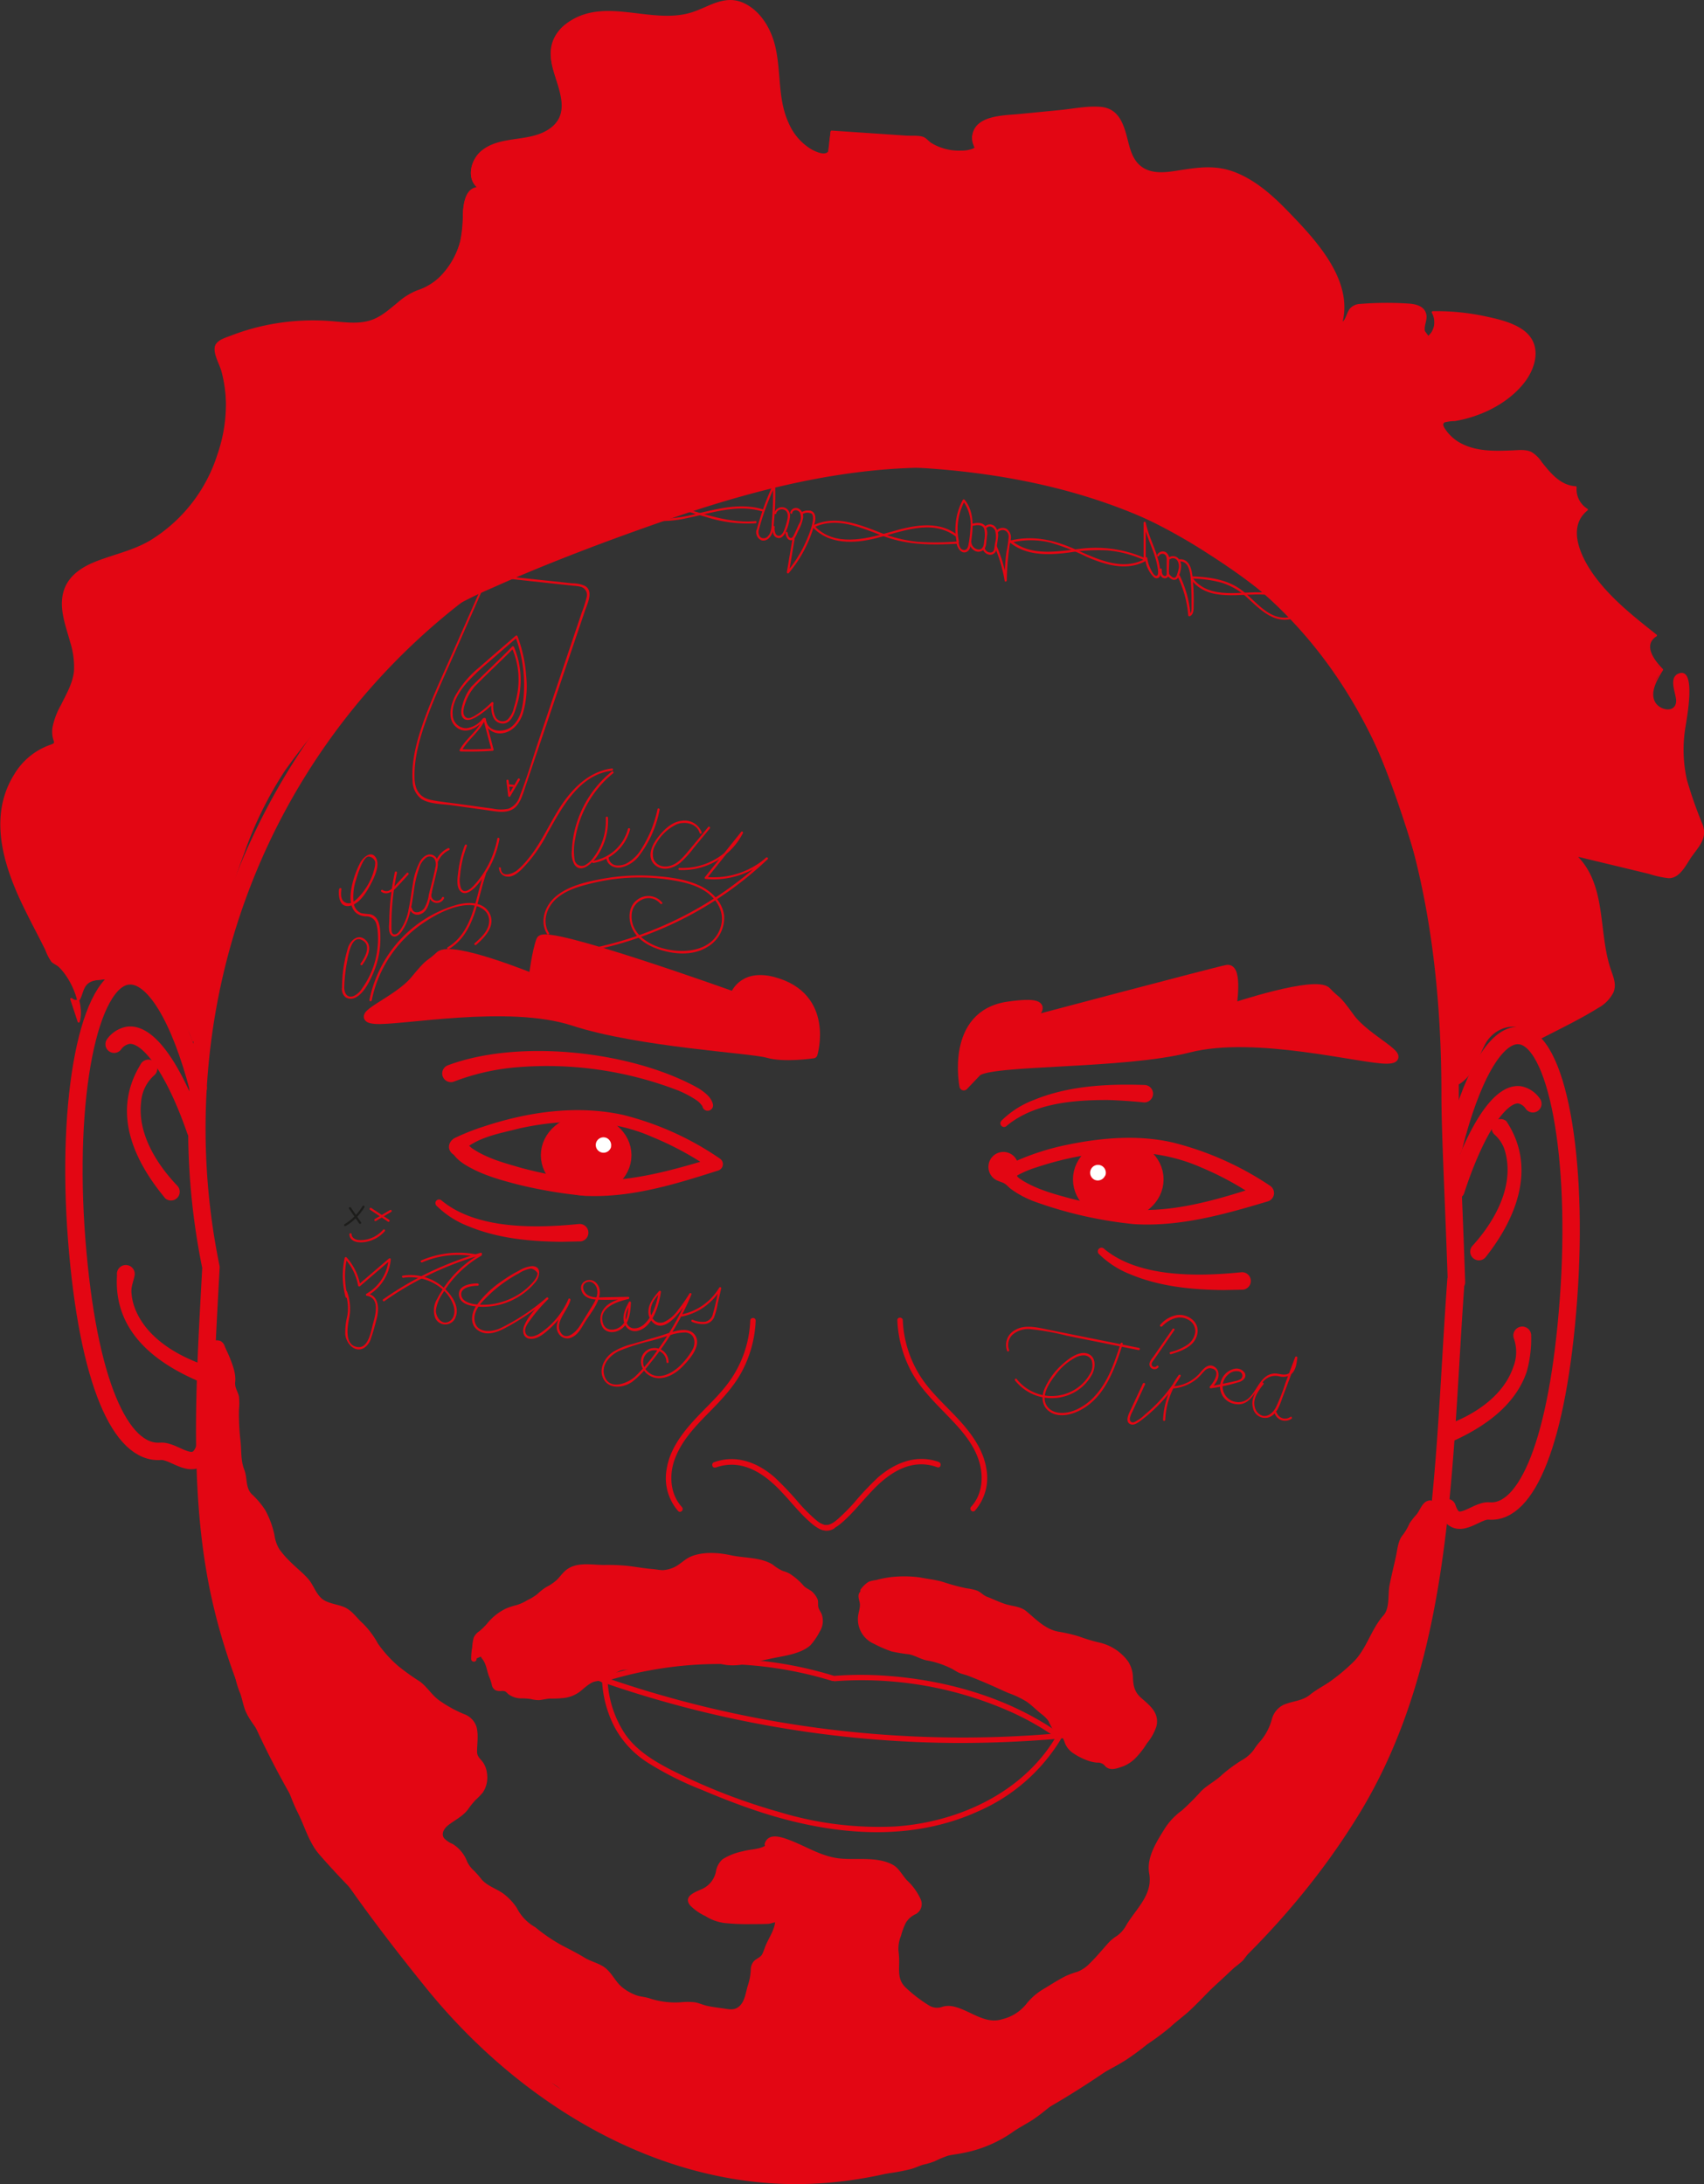 <svg id="Outlines" xmlns="http://www.w3.org/2000/svg" viewBox="0 0 391.9 502.29"><rect x="0" y="0" width="391.9" height="502.29" fill="#333333" stroke="none"/><defs><style>.cls-1{fill:none;}.cls-1,.cls-3,.cls-5{stroke:#e30613;}.cls-1,.cls-3,.cls-4,.cls-5{stroke-linecap:round;stroke-linejoin:round;}.cls-1,.cls-3{stroke-width:4px;}.cls-2,.cls-3,.cls-5{fill:#e30613;}.cls-4{fill:#fff;stroke:#fff;}.cls-4,.cls-5{stroke-width:2px;}.cls-6{fill:#1d1d1b;}</style></defs><path class="cls-1" d="M639,544.63c-.59-18.22-1.46-33.95-1.46-43.31,0-106.7-56.2-147.19-137.47-146.32-83.25.9-150.76,69.09-150.76,154.3a158.17,158.17,0,0,0,3.24,31.92v0c-1.32,24.53-3,49.49,1.44,72.43,6.75,34.85,28,65.35,49.56,92s52.72,45,85.11,44.39c25.83-.48,50.41-12.63,72.1-28,21-15,40.32-33.43,54.26-56.33,21.44-35.22,20.76-78.82,23.87-121.63Z" transform="translate(-304.03 -249.77)"/><path class="cls-1" d="M349.61,500c-4.21-16-10.15-26.26-16-25.8-9.14.7-14.49,27.86-11.94,60.66s10.13,49.38,19.28,48.67c3.32-.27,8.05,5.43,10.18-.78" transform="translate(-304.03 -249.77)"/><path class="cls-2" d="M341.92,525.21c-7.32-8.83-12.15-19.83-5.61-30.57a2.05,2.05,0,1,1,3.18,2.43,9.1,9.1,0,0,0-3,6.08c-.88,7.24,3.5,14.26,8.34,19.33a2,2,0,1,1-2.94,2.73Z" transform="translate(-304.03 -249.77)"/><path class="cls-2" d="M350.12,567.59c-10.7-4.48-20-11.86-19.18-24.54A2.05,2.05,0,1,1,335,543c-.24,1.44-.91,2.7-.72,4.23a12.22,12.22,0,0,0,.76,3.36c2.59,6.82,9.73,11,16.37,13.24a2,2,0,1,1-1.33,3.77Z" transform="translate(-304.03 -249.77)"/><path class="cls-1" d="M349,509.8c-4.71-13.66-10.7-22.57-15.51-21.94a5.08,5.08,0,0,0-3.21,2.05" transform="translate(-304.03 -249.77)"/><path class="cls-1" d="M636.86,596.47c2,6.21,6.49.51,9.64.78,8.66.72,15.83-15.86,18.26-48.66s-2.65-60-11.31-60.67c-5.5-.45-11.13,9.85-15.12,25.81" transform="translate(-304.03 -249.77)"/><path class="cls-2" d="M642.72,536.23c5.23-5.76,9.76-14,7.39-21.92a8.1,8.1,0,0,0-2.31-3.58,2.05,2.05,0,0,1,2.68-3.11c7,10.53,2.39,22.21-4.76,31.25a2,2,0,1,1-3-2.64Z" transform="translate(-304.03 -249.77)"/><path class="cls-2" d="M636.52,577.54c6.45-2.29,13.24-6.63,15.54-13.38a9.41,9.41,0,0,0,.12-6.65,2.05,2.05,0,1,1,4-.75,28.55,28.55,0,0,1-1,8.4c-2.64,7.89-9.91,12.87-17.19,16.12a2,2,0,1,1-1.39-3.74Z" transform="translate(-304.03 -249.77)"/><path class="cls-1" d="M638.88,523.51c4.46-13.67,10.13-22.58,14.69-21.95a4.78,4.78,0,0,1,3,2.05" transform="translate(-304.03 -249.77)"/><path class="cls-2" d="M409.51,515.75c-1.26-.17-2.64-1.36-2.11-2.9a2.62,2.62,0,0,1,1.2-1.36,52,52,0,0,1,6.5-2.59c10.28-3.43,21.55-5.08,32.24-2.73a68.56,68.56,0,0,1,22.28,10.06,1.53,1.53,0,0,1-.4,2.72c-9.94,3.18-20.1,6.33-30.69,5.83a106.83,106.83,0,0,1-15.39-2.6c-4.18-1.09-8.48-2.27-12.22-4.61-1.61-1-4.48-3.43-2.32-5.27a2,2,0,0,1,2.54.17,18.1,18.1,0,0,0,1.34,1.29c3.41,2.39,7.6,3.49,11.63,4.65a102.88,102.88,0,0,0,14.78,2.76c9.9.6,19.9-2.31,29.32-5.15l-.4,2.73a71.52,71.52,0,0,0-13.7-7.48c-9.64-4.29-20.43-4.25-30.61-2-4.34,1.12-9.37,1.92-12.81,4.95-.06.08-.11.17,0,.13a.77.77,0,0,0,.25-.39,1.67,1.67,0,0,0-.43-1.69,2,2,0,0,0-.56-.38c-.08,0-.06-.06-.07-.08a2,2,0,0,1-.34,4Z" transform="translate(-304.03 -249.77)"/><path class="cls-2" d="M535.83,522.43c-.46-.43-.76-.41-1.36-1A1.85,1.85,0,0,1,534,520a2.2,2.2,0,0,1,.49-1.13,9.38,9.38,0,0,1,3-2,57.33,57.33,0,0,1,11.73-3.78c8-1.67,16.47-2.42,24.52-.58a71,71,0,0,1,22.46,10,2,2,0,0,1-.51,3.52c-10,3-20.24,5.9-30.82,5.26a95,95,0,0,1-22.82-5.16,22.41,22.41,0,0,1-5.47-2.89c-.73-.54-1.11-1.2-2.05-1.54l-.93-.35a3.44,3.44,0,1,1,4.41-2c-.53.95.3,1.26,1.2,1.91,3.37,2.06,7.29,3.13,11.14,4.16A98.36,98.36,0,0,0,565.2,528c9.9.45,19.85-2.65,29.19-5.71l-.52,3.51a69.75,69.75,0,0,0-13.56-7.54c-12-5.33-25.76-4.09-38,0a22.78,22.78,0,0,0-5.58,2.58.86.86,0,0,0,.15-.3,1.41,1.41,0,0,0-.33-1.36c-.23-.27-.39-.32-.4-.41s0-.16,0-.29a2,2,0,0,1-.34,4Z" transform="translate(-304.03 -249.77)"/><path class="cls-2" d="M465.54,504.13a5,5,0,0,0-1.4-1.39,24.15,24.15,0,0,0-4-2.13,83.65,83.65,0,0,0-37.19-5.4,52,52,0,0,0-14.49,3.29,2,2,0,1,1-1.45-3.73c16.45-6.18,42.58-3.27,57.78,5.34,1.3.88,2.75,1.9,3.18,3.52a1.23,1.23,0,1,1-2.4.5Z" transform="translate(-304.03 -249.77)"/><path class="cls-2" d="M534.31,507.54a21.23,21.23,0,0,1,7.45-4.79c8-3.3,17-3.76,25.61-3.46a2,2,0,1,1-.32,4c-2.18-.24-6.07-.5-8.26-.55-7.91,0-16.87.7-23.2,5.91a.84.84,0,0,1-1.28-1.09Z" transform="translate(-304.03 -249.77)"/><path class="cls-2" d="M405.65,525.9c8.05,6.63,21.57,6.35,31.46,5.36a2,2,0,1,1,.46,4h-.14l-4.32.09c-7.18-.07-14.59-.78-21.28-3.55a21.29,21.29,0,0,1-7.46-4.8.84.84,0,0,1,1.28-1.09Z" transform="translate(-304.03 -249.77)"/><path class="cls-2" d="M558,537c8,6.63,21.57,6.35,31.46,5.36a2,2,0,1,1,.46,4h-.14l-4.32.09c-7.18-.07-14.59-.78-21.28-3.55a21.29,21.29,0,0,1-7.46-4.8A.84.84,0,0,1,558,537Z" transform="translate(-304.03 -249.77)"/><ellipse class="cls-3" cx="134.81" cy="265.68" rx="8.42" ry="7.3"/><ellipse class="cls-3" cx="257.19" cy="271.23" rx="8.42" ry="7.3"/><path class="cls-4" d="M442.83,513.06l.74.32a.8.8,0,0,1-1.05.42.79.79,0,0,1-.42-1,.8.8,0,0,1,1-.43.82.82,0,0,1,.47.92Z" transform="translate(-304.03 -249.77)"/><path class="cls-5" d="M491.05,492.16s4-13.23-9.17-16.73c-7.35-1.95-9,3.44-9,3.44s-43.4-15.61-44.5-12.9c-1,2.5-1.77,8.72-1.77,8.72s-18.76-7.69-21.48-5.15-1.79.81-5.77,5.65-14.65,8.56-9.1,9.05,30.61-4.48,45.66.44,40.9,6.26,44.67,7.37S491.05,492.16,491.05,492.16Z" transform="translate(-304.03 -249.77)"/><path class="cls-5" d="M525.69,499.54s-3.31-16.5,10.22-18.43S539,485,539,485s44.57-11.82,47.22-12.33,1.19,8.82,1.19,8.82,19.23-6.44,21.78-3.73,1.73.93,5.38,6,14.06,9.5,8.49,9.63-30.25-6.48-45.59-2.56-46.05,2.71-48.77,5.55S525.69,499.54,525.69,499.54Z" transform="translate(-304.03 -249.77)"/><path class="cls-4" d="M556.5,519.46l.74.32a.81.81,0,0,1-1,.42.79.79,0,0,1-.42-1.05.8.8,0,0,1,1.05-.43.82.82,0,0,1,.47.92Z" transform="translate(-304.03 -249.77)"/><path class="cls-2" d="M392.42,549a73.83,73.83,0,0,1,22.27-10.63.25.25,0,0,0-.13-.49,74.52,74.52,0,0,0-22.39,10.69c-.26.18,0,.61.25.43Z" transform="translate(-304.03 -249.77)"/><path class="cls-2" d="M414.45,538.13a25.52,25.52,0,0,0-7.29,6.32,23.72,23.72,0,0,0-2.54,3.95,5.17,5.17,0,0,0-.57,4.27,2.53,2.53,0,0,0,4.83-.19c.92-2.63-1.45-5.54-3.38-7.05a11.43,11.43,0,0,0-8.84-2.29c-.32.05-.18.54.13.48,4.57-.74,10.09,1.85,11.56,6.46.44,1.36.16,3.25-1.4,3.76s-2.76-1.4-2.66-2.82a9.16,9.16,0,0,1,1.62-3.91,26.14,26.14,0,0,1,2.24-3.09,25.14,25.14,0,0,1,6.56-5.46.25.25,0,0,0-.26-.43Z" transform="translate(-304.03 -249.77)"/><path class="cls-2" d="M401.13,540.08a21,21,0,0,1,12.63-1.27c.31.06.45-.42.13-.49a21.52,21.52,0,0,0-13,1.33c-.29.12,0,.55.25.43Z" transform="translate(-304.03 -249.77)"/><path class="cls-2" d="M413.83,544.92c-1.66,0-4.6.48-4.23,2.84.31,2,2.92,2.41,4.53,2.51a15.71,15.71,0,0,0,13.08-5.69c1-1.23,1.45-3.57-.78-3.64a7.11,7.11,0,0,0-3.1,1.08,29.77,29.77,0,0,0-3.78,2.3,23.36,23.36,0,0,0-6,5.76c-1.13,1.71-1.53,4.26.37,5.6,2.35,1.67,5.24.11,7.39-1.1a58.57,58.57,0,0,0,8.71-6l-.35-.36c-1.8,1.78-4,3.92-5,6.25-.59,1.28-.42,3,1.27,3.18,1.88.19,3.73-1.6,5-2.78a19.77,19.77,0,0,0,4.27-6l-.45-.2c-.54,2.46-4.05,5.36-2.1,8a2.35,2.35,0,0,0,2.9.64c1.48-.65,2.26-2.3,3.06-3.59,1.34-2.16,4.79-6.05,2.7-8.72-1.39-1.79-4.4-.56-3.49,1.75.55,1.39,2,1.82,3.38,1.89,2.42.14,4.9,0,7.33-.09l-.07-.5c-2,.44-4.31,1-5.57,2.72a3.8,3.8,0,0,0-.21,4.35c1.07,1.4,3,1.18,4.32.22,1.85-1.39,2-3.91,2.13-6a.25.25,0,0,0-.47-.13c-.83,1.55-1.74,3.38-.93,5.13a2.52,2.52,0,0,0,2.83,1.51c3.55-.72,5.07-6,5.46-9a.25.25,0,0,0-.42-.17c-1.09,1.27-2.33,2.71-2.44,4.47a3.34,3.34,0,0,0,1.81,3.3c1.56.64,3.09-.57,4.14-1.59a25.15,25.15,0,0,0,3.88-5.34l-.45-.2a62.73,62.73,0,0,1-7.52,13.24,39.19,39.19,0,0,1-4.95,5.8c-1.78,1.6-5.84,3.17-7-.07-.91-2.55,1.18-4.81,3.3-5.83a49,49,0,0,1,7.52-2.38l4-1.16a10.27,10.27,0,0,1,3.86-.71c2.06.23,2.38,2.31,1.56,3.9a16.54,16.54,0,0,1-2.37,3.21c-1.91,2.13-5.64,4.34-8.13,1.72a2.8,2.8,0,0,1,.53-4.48,2.72,2.72,0,0,1,3.95,2.42c0,.32.52.32.5,0a3.23,3.23,0,0,0-4.7-2.85c-2.34,1.29-2.05,4.33,0,5.78,2.5,1.79,5.73.28,7.66-1.63,1.64-1.63,4.95-5.16,3-7.61-1.79-2.26-6-.22-8.09.38l-6.11,1.78a15.76,15.76,0,0,0-4.59,1.88c-1.91,1.29-3.36,4-2.13,6.2,1.36,2.48,4.69,2,6.64.6a22.23,22.23,0,0,0,3.93-4.06c1.27-1.53,2.47-3.13,3.59-4.78a62.8,62.8,0,0,0,6.05-11.21c.11-.27-.32-.43-.46-.2A35.35,35.35,0,0,1,460,551a8,8,0,0,1-3.34,2.84c-1.84.59-3.15-1-3-2.79s1.3-3,2.29-4.12l-.43-.18c-.34,2.62-1.31,5.66-3.29,7.52-1.27,1.19-3.46,1.6-4.15-.46-.52-1.54.3-3.08,1-4.42l-.46-.12c-.09,1.74-.16,3.83-1.43,5.18s-3.79,1.74-4.48-.37c-1.15-3.59,3.29-5,5.87-5.58a.25.25,0,0,0-.06-.49l-4.76.08c-1.43,0-3.33.3-4.6-.51-.88-.56-1.58-2.15-.39-2.84s2.27.36,2.55,1.36c.46,1.7-.67,3.3-1.51,4.67s-1.63,2.68-2.48,4-3.21,3.62-4.45,1.27,1.84-5,2.34-7.32c.06-.27-.33-.47-.46-.2a17.91,17.91,0,0,1-6.73,8c-.89.52-2.7,1.23-3.17-.33-.29-1,.56-2.08,1.08-2.81a36.56,36.56,0,0,1,4.14-4.82c.23-.23-.11-.56-.35-.36a48.86,48.86,0,0,1-10.57,7c-2.08,1-5.65,1.22-6-1.85-.25-2.3,1.69-4.17,3.2-5.65a29.53,29.53,0,0,1,4.55-3.64c.76-.5,1.55-1,2.36-1.39a6.85,6.85,0,0,1,2.92-1.17,2.34,2.34,0,0,1,1.47,1.07,2.63,2.63,0,0,1-.41,1.19,7.3,7.3,0,0,1-.87,1.12,15,15,0,0,1-2.23,2,15.88,15.88,0,0,1-4.92,2.37,14.55,14.55,0,0,1-6.12.44c-1-.16-2.56-.6-2.91-1.75-.64-2.11,2.32-2.47,3.69-2.49a.25.25,0,0,0,0-.5Z" transform="translate(-304.03 -249.77)"/><path class="cls-2" d="M460.85,552.54a13.56,13.56,0,0,0,9-6.4l-.46-.19c-.46,2-.82,4-1.39,5.93a2.34,2.34,0,0,1-1.75,1.85,5.51,5.51,0,0,1-2.91-.45c-.31-.1-.44.38-.14.48a6.24,6.24,0,0,0,3,.49,2.62,2.62,0,0,0,2.05-1.52,15.46,15.46,0,0,0,.81-3l.84-3.65a.25.25,0,0,0-.45-.19,13.12,13.12,0,0,1-8.73,6.17c-.31.06-.18.54.14.48Z" transform="translate(-304.03 -249.77)"/><path class="cls-2" d="M537.49,567.25a10.76,10.76,0,0,0,12.7,3.17,10.29,10.29,0,0,0,5.07-4.71c.72-1.52.89-3.78-.93-4.58s-4.13.79-5.51,2a16.38,16.38,0,0,0-4.62,6.16c-.81,2.07-.41,4.28,1.65,5.38s4.71.42,6.69-.63c5.65-3,7.86-9.48,9.7-15.18.1-.3-.38-.44-.48-.13-1.36,4.19-2.76,8.56-5.76,11.9a12.86,12.86,0,0,1-5,3.56c-2.18.81-5.27.91-6.44-1.53-1-2.19.84-4.91,2.14-6.59a13.54,13.54,0,0,1,4.92-4.23c1.22-.53,2.75-.65,3.45.72a3.7,3.7,0,0,1-.39,3.21,9.91,9.91,0,0,1-4.25,4,10.26,10.26,0,0,1-12.58-2.87c-.2-.25-.56.11-.36.36Z" transform="translate(-304.03 -249.77)"/><path class="cls-2" d="M566,559.75l-20.81-4.17c-2.42-.49-5.4-1.31-7.69.06a3.86,3.86,0,0,0-1.83,4.81c.13.3.56,0,.43-.25a3.22,3.22,0,0,1,1.13-3.75,5.57,5.57,0,0,1,3.93-1,58,58,0,0,1,8.25,1.5l16.46,3.3c.31.06.45-.42.13-.48Z" transform="translate(-304.03 -249.77)"/><path class="cls-2" d="M566.89,567.93l-2.71,5.82c-.41.89-1.6,3-.13,3.56.7.28,1.43-.2,2-.59.71-.52,1.4-1.06,2.07-1.63a36.35,36.35,0,0,0,3.84-3.81,35.76,35.76,0,0,0,3.58-5c.17-.29-.24-.51-.43-.26a18.78,18.78,0,0,0-3.59,10.28c0,.32.48.32.5,0a18.3,18.3,0,0,1,3.52-10l-.43-.26a34.5,34.5,0,0,1-7.71,9,9.37,9.37,0,0,1-2.48,1.77c-.78.27-1.15-.3-1-1a5.65,5.65,0,0,1,.55-1.41l2.89-6.22c.14-.29-.29-.54-.43-.25Z" transform="translate(-304.03 -249.77)"/><path class="cls-2" d="M574,569.05a9.77,9.77,0,0,0,5.45-2.33,13.76,13.76,0,0,0,1.06-1.1c.61-.68,1.18-1.38,2.16-1.16,2.28.51.52,3.15-.36,4.15a.25.25,0,0,0,.24.42,42.77,42.77,0,0,0,6.57-1.46c.82-.31,1.64-1.05,1.22-2a2.24,2.24,0,0,0-2.44-1A4.14,4.14,0,0,0,585,567a4,4,0,0,0,2.78,5.59c3.57.86,4.74-2.65,6.58-4.85a3.67,3.67,0,0,1,3.79-1.48,3.57,3.57,0,0,0,2.24-.07c1.59-.76,1.85-2.68,2-4.23,0-.3-.4-.31-.49-.07l-2.22,5.89a44.74,44.74,0,0,1-2.23,5.69c-.57,1.05-1.65,2.17-3,1.9a2.65,2.65,0,0,1-1.83-2c-.53-2,.86-3.8,2-5.28.19-.25-.24-.5-.43-.25-1.19,1.6-2.58,3.56-2,5.66a2.86,2.86,0,0,0,3.48,2.28c2.1-.64,2.75-3.11,3.43-4.92l3.33-8.84-.49-.06a5.47,5.47,0,0,1-1,3.22c-.9,1-1.87.7-3,.52a3.49,3.49,0,0,0-2.79.66c-2.26,1.64-2.93,5.79-6.19,5.86a3.59,3.59,0,0,1-2.48-6.32,2.72,2.72,0,0,1,2.56-.73,1,1,0,0,1,.06,1.9,3.12,3.12,0,0,1-.91.29c-1.9.47-3.85.82-5.77,1.23l.24.42c.81-.92,1.73-2,1.6-3.31a2,2,0,0,0-1.57-1.88c-1.35-.19-2.23,1.22-3,2.05a9.16,9.16,0,0,1-5.66,2.72c-.32,0-.32.53,0,.5Z" transform="translate(-304.03 -249.77)"/><path class="cls-2" d="M597.16,574.73a2.63,2.63,0,0,0,1.52,1.61,2.6,2.6,0,0,0,2.37-.29c.26-.18,0-.62-.25-.43a2.05,2.05,0,0,1-3.15-1c-.11-.3-.59-.17-.49.13Z" transform="translate(-304.03 -249.77)"/><path class="cls-2" d="M570.06,563.9a.66.66,0,0,1-1.1-.11c-.24-.47.19-.92.44-1.28l1.58-2.28,3.15-4.57c.18-.26-.25-.51-.43-.25l-4.24,6.13c-.47.68-1.42,1.61-.94,2.5a1.17,1.17,0,0,0,1.9.21c.22-.24-.14-.59-.36-.35Z" transform="translate(-304.03 -249.77)"/><path class="cls-2" d="M571.2,554.91c1.53-1.69,4-2.9,6.19-1.6a3,3,0,0,1,1.55,2.65,4.19,4.19,0,0,1-1.72,3,11.8,11.8,0,0,1-4,1.75c-.31.09-.18.58.13.48,2.52-.74,5.74-1.91,6.1-5,.3-2.58-2.35-4.3-4.69-4a6.54,6.54,0,0,0-3.88,2.25c-.21.24.14.59.35.35Z" transform="translate(-304.03 -249.77)"/><path class="cls-6" d="M383.52,531.73a12.61,12.61,0,0,0,4.31-4.31.25.25,0,0,0-.43-.26,12.12,12.12,0,0,1-4.13,4.14.25.25,0,0,0,.25.43Z" transform="translate(-304.03 -249.77)"/><path class="cls-6" d="M384.3,527.73l2.33,3.39c.18.26.61,0,.43-.26l-2.33-3.38c-.18-.27-.61,0-.43.25Z" transform="translate(-304.03 -249.77)"/><path class="cls-2" d="M390.5,530.55l3.51-2.09a.25.25,0,0,0-.25-.43l-3.52,2.09a.25.25,0,0,0,.26.43Z" transform="translate(-304.03 -249.77)"/><path class="cls-2" d="M389.16,528l4.11,2.72c.27.18.52-.25.26-.43l-4.12-2.72c-.27-.18-.52.26-.25.43Z" transform="translate(-304.03 -249.77)"/><path class="cls-2" d="M384.39,533.63c.1,1.88,2.38,2,3.77,1.74a7.57,7.57,0,0,0,4.36-2.45c.21-.24-.14-.59-.36-.35a7.18,7.18,0,0,1-3.54,2.19,6.25,6.25,0,0,1-2.06.2c-.75-.07-1.62-.47-1.67-1.33,0-.32-.51-.32-.5,0Z" transform="translate(-304.03 -249.77)"/><path class="cls-2" d="M384,547.92a18.37,18.37,0,0,1-.18-8.75l-.42.11a12.62,12.62,0,0,1,3,6.17.26.26,0,0,0,.42.11l7-6-.42-.17a10.11,10.11,0,0,1-5.1,7.91c-.17.1-.15.43.06.46,3.07.48,2.06,4.32,1.49,6.31-.48,1.66-1,5.65-3.39,5.5-3.18-.2-2.57-4.37-2.18-6.41a11.32,11.32,0,0,0-.45-6.39c-.11-.3-.59-.17-.48.13a10.3,10.3,0,0,1,.55,5.55,15,15,0,0,0-.46,4.27c.24,1.95,2.11,4.2,4.25,3.08a3.93,3.93,0,0,0,1.68-2.33c.53-1.47.92-3,1.32-4.54.54-2.06.52-5.23-2.19-5.65l.06.46a10.68,10.68,0,0,0,5.34-8.35c0-.24-.28-.31-.43-.18l-7,6,.41.11a13.11,13.11,0,0,0-3.15-6.39.26.26,0,0,0-.42.11,19.15,19.15,0,0,0,.19,9,.25.25,0,0,0,.48-.14Z" transform="translate(-304.03 -249.77)"/><path class="cls-2" d="M382,454.31c-.17,1.64.15,4.23,2.45,3.79s3.92-3.26,4.85-5c.79-1.51,2.16-4.3,1.22-6-1.05-1.91-3-.14-3.65,1.09-1.67,3.15-4.57,11.83,1.22,12.32a2.38,2.38,0,0,1,2.44,1.55,8.12,8.12,0,0,1,.38,2.08A19.51,19.51,0,0,1,387.36,477a4.63,4.63,0,0,1-1.94,1.81c-1.52.59-2.23-.58-2.22-2a35.85,35.85,0,0,1,.7-6.11c.27-1.46,1-6.1,3.48-4.69,2.17,1.21.56,4-.43,5.37-.18.26.25.51.43.25,1.16-1.62,2.54-4.23.55-5.84-1.61-1.3-3.29.28-3.83,1.82a31.42,31.42,0,0,0-1.4,9.2,2.46,2.46,0,0,0,.78,2.28,2.28,2.28,0,0,0,2.31.09c2-1,3.38-3.94,4.2-5.91a20.15,20.15,0,0,0,1.52-8c0-1.84-.12-4.78-2.38-5.26a17.44,17.44,0,0,1-2-.23,2.83,2.83,0,0,1-1.74-2.19,12.07,12.07,0,0,1,.57-5.61,19.28,19.28,0,0,1,1-2.84c.32-.7,1-2.38,1.87-2.39a1.74,1.74,0,0,1,1.49,1.22,4.65,4.65,0,0,1-.18,1.53,13.58,13.58,0,0,1-.88,2.56,14.64,14.64,0,0,1-2.71,4c-.78.82-1.78,1.8-3,1.31s-1.15-1.94-1-3.13c0-.32-.47-.31-.5,0Z" transform="translate(-304.03 -249.77)"/><path class="cls-2" d="M391.73,454.83c1,.81,2.31.18,3.13-.62,1.07-1.06,2.06-2.21,3.09-3.32.22-.23-.14-.59-.36-.35l-2.67,2.88a4.81,4.81,0,0,1-1.31,1.11,1.5,1.5,0,0,1-1.53-.06c-.25-.19-.6.16-.35.36Z" transform="translate(-304.03 -249.77)"/><path class="cls-2" d="M394.85,450.3a58.29,58.29,0,0,0-1.29,11.09c0,1-.37,2.91.62,3.57s2-.56,2.45-1.3c1.77-2.7,2.12-6,2.6-9.12a24.23,24.23,0,0,1,1.18-5.05,4.62,4.62,0,0,1,1.68-2.53,1.39,1.39,0,0,1,1.89.36,2.71,2.71,0,0,1,.17,2c-.4,2.08-1,4.15-1.49,6.22a8.63,8.63,0,0,1-1.05,3.1c-.67.93-2.48,1.53-2.85,0-.07-.32-.55-.18-.48.13a1.82,1.82,0,0,0,2.45,1.23c1.49-.54,1.92-2.23,2.25-3.6.5-2.07,1-4.15,1.49-6.22.29-1.23.63-3-.79-3.72-1.26-.62-2.48.43-3.08,1.47a16.14,16.14,0,0,0-1.64,5.25c-.33,1.87-.53,3.76-.94,5.61a11.64,11.64,0,0,1-2.28,5.32,2,2,0,0,1-.56.47c-1.09.38-1.1-.67-1.12-1.19s0-1.18,0-1.76c0-1.18.07-2.35.16-3.53a55.68,55.68,0,0,1,1.11-7.6c.07-.32-.42-.45-.48-.14Z" transform="translate(-304.03 -249.77)"/><path class="cls-2" d="M402.84,455.06a1.84,1.84,0,0,0,.51,1.93,1.8,1.8,0,0,0,2.78-.58.25.25,0,0,0-.09-.34.24.24,0,0,0-.34.09,1.29,1.29,0,0,1-2.38-1c.11-.3-.38-.43-.48-.13Z" transform="translate(-304.03 -249.77)"/><path class="cls-2" d="M404.77,447.89a5.21,5.21,0,0,1,2.55-2.62.25.25,0,0,0,.09-.34.28.28,0,0,0-.35-.09,5.58,5.58,0,0,0-2.72,2.8.25.25,0,0,0,.09.34.24.24,0,0,0,.34-.09Z" transform="translate(-304.03 -249.77)"/><path class="cls-2" d="M410.93,444.16a24.8,24.8,0,0,0-1.49,6c-.16,1.34-.6,3.68.62,4.69s2.94-.65,3.77-1.6a22.18,22.18,0,0,0,5.06-10.49c.06-.32-.42-.45-.48-.14a21.82,21.82,0,0,1-5.47,10.87c-.68.72-2.12,1.94-2.86.61a5.47,5.47,0,0,1-.24-2.92,24.31,24.31,0,0,1,1.57-6.88c.12-.3-.36-.43-.48-.13Z" transform="translate(-304.03 -249.77)"/><path class="cls-2" d="M415.29,450.7c-2,5.83-2.47,13.4-8.31,16.92a.25.25,0,0,0,.25.43c6-3.6,6.51-11.24,8.54-17.22.11-.31-.38-.44-.48-.13Z" transform="translate(-304.03 -249.77)"/><path class="cls-2" d="M389.52,479.85A28.22,28.22,0,0,1,401.42,462c2.95-2,6.79-4,10.4-4.09,2.17-.06,4.71,1.12,4.71,3.61,0,2.22-1.8,3.83-3.33,5.18-.24.21.11.56.35.35,2-1.73,4.56-4.41,3.06-7.25-1.4-2.67-4.81-2.64-7.33-2a28.39,28.39,0,0,0-15.77,11.26A29.17,29.17,0,0,0,389,479.72c-.06.31.42.45.49.13Z" transform="translate(-304.03 -249.77)"/><path class="cls-2" d="M418.8,449.46a2,2,0,0,0,1.79,1.89c1.32.19,2.48-.79,3.38-1.62a33.64,33.64,0,0,0,6-8.38c3.34-5.94,7.25-13.41,14.8-14.35.32,0,.32-.54,0-.5-5.58.7-9.6,5.1-12.4,9.65-1.64,2.66-3,5.46-4.69,8.1a28.8,28.8,0,0,1-3,4,15.53,15.53,0,0,1-1.75,1.69c-1,.79-3.62,1.79-3.7-.46,0-.32-.52-.32-.5,0Z" transform="translate(-304.03 -249.77)"/><path class="cls-2" d="M444.7,427.22a24.9,24.9,0,0,0-8.65,14.19,23.71,23.71,0,0,0-.49,3.94,5.38,5.38,0,0,0,.56,3.21c1.51,2.21,3.94-.18,5-1.55a14.33,14.33,0,0,0,2.73-9.19c0-.32-.51-.32-.5,0a13.81,13.81,0,0,1-2.75,9.05,5.78,5.78,0,0,1-2,1.85,1.67,1.67,0,0,1-2.43-1.35,12.4,12.4,0,0,1,.15-4.66,24.42,24.42,0,0,1,8.74-15.13c.25-.21-.11-.56-.36-.36Z" transform="translate(-304.03 -249.77)"/><path class="cls-2" d="M440.52,448.23a10.58,10.58,0,0,0,8.42-7.72.25.25,0,0,0-.48-.13,10.08,10.08,0,0,1-8.08,7.37c-.31.05-.18.53.14.48Z" transform="translate(-304.03 -249.77)"/><path class="cls-2" d="M443.5,447c.07,1.68,1.75,2.48,3.27,2.27a7.09,7.09,0,0,0,4.21-2.65A25.15,25.15,0,0,0,455.73,436c.07-.32-.41-.45-.48-.14a27.62,27.62,0,0,1-3.71,9.16,9.16,9.16,0,0,1-3.11,3.14,4.21,4.21,0,0,1-2.74.62A2,2,0,0,1,444,447c0-.32-.51-.33-.5,0Z" transform="translate(-304.03 -249.77)"/><path class="cls-2" d="M465.42,441.24a4.17,4.17,0,0,0-4.55-2.72c-2.43.25-4.32,2.22-5.71,4.06s-2.42,4.55-.38,6.21c1.73,1.4,4.16.66,5.71-.61a24,24,0,0,0,3.17-3.51l3.61-4.36c.2-.25-.15-.61-.35-.36-1.62,2-3.23,3.93-4.87,5.89-1.32,1.58-3,3.34-5.22,3.19a2.74,2.74,0,0,1-2.49-1.69,4.05,4.05,0,0,1,.5-3.38,10.61,10.61,0,0,1,4.82-4.62c1.92-.76,4.66-.19,5.28,2a.25.25,0,0,0,.48-.13Z" transform="translate(-304.03 -249.77)"/><path class="cls-2" d="M460.31,449.84a15.62,15.62,0,0,0,14.58-8.47c.12-.24-.21-.54-.39-.3l-8.34,10.41a.25.25,0,0,0,.18.42,18.85,18.85,0,0,0,14.23-4.56l-.35-.36A82.13,82.13,0,0,1,440,467.88c-.31.07-.18.55.13.49a82.7,82.7,0,0,0,40.45-21,.25.25,0,0,0-.35-.36,18.35,18.35,0,0,1-13.88,4.42l.18.43,8.33-10.41-.39-.3a15.14,15.14,0,0,1-14.15,8.22c-.33,0-.32.48,0,.5Z" transform="translate(-304.03 -249.77)"/><path class="cls-2" d="M430.26,464.29c-1.65-2.68-.43-6,1.8-7.92s5.06-2.72,7.77-3.4a46.17,46.17,0,0,1,18.76-.79c2.85.47,5.81,1.16,8.16,2.92s3.9,4.61,3.12,7.54c-1.72,6.46-9.8,6.72-14.91,4.72-3-1.16-5.83-3.58-5.66-7.06a4,4,0,0,1,2.41-3.65,3.49,3.49,0,0,1,4.18.93c.19.25.63,0,.43-.25a4.14,4.14,0,0,0-5.75-.62c-2.13,1.56-2.14,4.69-1,6.86,1.4,2.76,4.5,4.2,7.37,4.93,3.24.82,6.95.85,9.85-1a7.76,7.76,0,0,0,3.78-7.13c-.34-3-2.64-5.41-5.25-6.74-3.21-1.62-7-2.12-10.55-2.4a47.13,47.13,0,0,0-11.86.59c-3.79.68-8.18,1.62-11.17,4.21-2.4,2.08-3.65,5.67-1.88,8.53.17.27.6,0,.43-.25Z" transform="translate(-304.03 -249.77)"/><path class="cls-2" d="M448.72,367.33c1.33,1.63,3.83,2,5.81,2.21a26.19,26.19,0,0,0,7.64-.65c5.62-1.15,11.36-3.23,17.1-1.53a.25.25,0,0,0,.13-.48c-4.89-1.45-9.89-.21-14.71.93a39.74,39.74,0,0,1-7.73,1.28c-2.46.1-6.18,0-7.88-2.11-.21-.25-.56.11-.36.35Z" transform="translate(-304.03 -249.77)"/><path class="cls-2" d="M477.78,369.61c-4,.39-7.93-.5-11.76-1.58s-7.44-2.39-11.12-3.71c-.3-.11-.43.38-.13.49,3.81,1.37,7.63,2.74,11.54,3.82a31.47,31.47,0,0,0,11.47,1.48c.32,0,.32-.53,0-.5Z" transform="translate(-304.03 -249.77)"/><path class="cls-2" d="M478.45,372a58.46,58.46,0,0,1,3.83-10.51l-.47-.13a71.55,71.55,0,0,1-.24,8c-.1,1.17,0,2.79-.91,3.7a1.23,1.23,0,0,1-1.75.23,1.76,1.76,0,0,1-.41-1.52c.08-.32-.41-.45-.48-.14a2,2,0,0,0,1.16,2.4c1.26.34,2.24-.87,2.54-1.94a12.85,12.85,0,0,0,.31-2.24c.09-.94.16-1.88.21-2.83.1-1.89.12-3.78.07-5.68a.25.25,0,0,0-.47-.12A60.81,60.81,0,0,0,478,371.9a.26.26,0,0,0,.49.14Z" transform="translate(-304.03 -249.77)"/><path class="cls-2" d="M482.56,367.78a1.37,1.37,0,0,1,2.24-.51c.74.75.3,2.07.06,3a11.52,11.52,0,0,1-.57,1.62,2.13,2.13,0,0,1-.76,1,.82.82,0,0,1-1.12-.38,2.69,2.69,0,0,1-.21-1.56c0-.32-.49-.32-.5,0,0,.91,0,2.09,1,2.47s1.62-.5,2-1.25a11.52,11.52,0,0,0,1-3.4,2,2,0,0,0-1.15-2.23,1.89,1.89,0,0,0-2.44,1.14c-.11.31.37.44.48.14Z" transform="translate(-304.03 -249.77)"/><path class="cls-2" d="M486.22,367.75a.82.82,0,0,1,.79-.66,1.18,1.18,0,0,1,1,.59,2.94,2.94,0,0,1-.27,2.69c-.38.84-.75,1.71-1.17,2.54-.17.33-.45.75-.87.52s-.46-.75-.53-1.14-.54-.18-.48.13c.12.72.52,1.78,1.46,1.56a1.29,1.29,0,0,0,.77-.66c.26-.45.45-.95.67-1.43a10.18,10.18,0,0,0,1.13-2.95,2.1,2.1,0,0,0-1-2.19,1.35,1.35,0,0,0-1.94.87c-.06.31.42.44.48.13Z" transform="translate(-304.03 -249.77)"/><path class="cls-2" d="M486.3,373.65,485,381.33c0,.22.24.46.42.24a29.15,29.15,0,0,0,4.63-7.53,24.94,24.94,0,0,0,1.41-4.28c.23-1.07.07-2.43-1.25-2.56-.32,0-.31.47,0,.5,2.18.22-.69,6.39-1.2,7.44a28.66,28.66,0,0,1-3.94,6.08l.41.24,1.28-7.67c0-.32-.43-.45-.49-.14Z" transform="translate(-304.03 -249.77)"/><path class="cls-2" d="M490.57,367.3a2.63,2.63,0,0,0-2.17.26.25.25,0,0,0,.25.43,2.17,2.17,0,0,1,1.79-.21.24.24,0,0,0,.31-.17.25.25,0,0,0-.18-.31Z" transform="translate(-304.03 -249.77)"/><path class="cls-2" d="M491.08,371.15c3.71,3.88,9.46,3.62,14.27,2.43,5.95-1.47,12.91-4.61,18.49-.45.26.19.51-.24.25-.43-4.7-3.51-10.56-1.94-15.72-.46-5.46,1.56-12.45,3.25-16.94-1.44-.22-.23-.57.12-.35.35Z" transform="translate(-304.03 -249.77)"/><path class="cls-2" d="M524.08,374.31a61.69,61.69,0,0,1-9.22.05,33.38,33.38,0,0,1-9-2.35c-4.73-1.82-10-3.79-14.93-1.37-.29.15,0,.58.25.44,5.36-2.66,11.12.19,16.23,2.05,5.46,2,10.94,2,16.67,1.68.32,0,.32-.52,0-.5Z" transform="translate(-304.03 -249.77)"/><path class="cls-2" d="M524.57,374.33a13.76,13.76,0,0,1,1.34-9.38l-.39.05a9.16,9.16,0,0,1,1.68,6.57,26.41,26.41,0,0,1-.47,3.65c-.13.61-.49,1.22-1.22,1s-.88-1-1-1.63c-.06-.32-.54-.19-.48.13.18,1,1,2.46,2.25,2a1.52,1.52,0,0,0,.86-1.09,16.78,16.78,0,0,0,.38-2.34c.39-3,.34-6.19-1.66-8.61a.25.25,0,0,0-.39.05,14.3,14.3,0,0,0-1.39,9.77c.07.32.55.19.48-.13Z" transform="translate(-304.03 -249.77)"/><path class="cls-2" d="M527.78,370.69c.92-.2,2.22-.39,2.62.73a6.23,6.23,0,0,1,0,2.65c-.08.84-.13,2-1.2,2.07a1.8,1.8,0,0,1-1.76-1.59c-.07-.32-.55-.18-.48.13a2.52,2.52,0,0,0,1.45,1.85,1.76,1.76,0,0,0,2.07-.6,2.82,2.82,0,0,0,.36-1.23c.06-.52.11-1,.16-1.57a3.26,3.26,0,0,0-.38-2.39c-.71-.92-2-.75-2.94-.53-.32.07-.19.55.13.48Z" transform="translate(-304.03 -249.77)"/><path class="cls-2" d="M531,371.13c.66-.64,1.58-.07,1.89.63a5.35,5.35,0,0,1,0,2.89c-.07.45-.12.91-.2,1.36a.88.88,0,0,1-.73.81,1.34,1.34,0,0,1-1.47-1.07.25.25,0,0,0-.48.14,1.88,1.88,0,0,0,1.37,1.4,1.42,1.42,0,0,0,1.7-.8,6.74,6.74,0,0,0,.25-1.48c.08-.53.17-1.06.22-1.59a3.13,3.13,0,0,0-.64-2.51,1.63,1.63,0,0,0-2.28-.14.25.25,0,0,0,.35.36Z" transform="translate(-304.03 -249.77)"/><path class="cls-2" d="M533.52,372.22a1.36,1.36,0,0,1,1.72-.41,1.5,1.5,0,0,1,.77,1.41,24.08,24.08,0,0,1-.49,3.36,48.29,48.29,0,0,0-.44,6.69l.49-.07a33.84,33.84,0,0,0-2.26-7.74c-.13-.29-.56,0-.43.26a33.62,33.62,0,0,1,2.21,7.62c0,.28.49.2.49-.07a58.09,58.09,0,0,1,.84-9.21,2.38,2.38,0,0,0-.85-2.64,1.88,1.88,0,0,0-2.48.55c-.2.26.23.5.43.25Z" transform="translate(-304.03 -249.77)"/><path class="cls-2" d="M536.32,374.62a19.13,19.13,0,0,1,9.33-.06,52.24,52.24,0,0,1,8.26,3.24c4.37,1.9,9.35,3.42,13.78.89a.25.25,0,0,0-.25-.43c-5.33,3-11.2,0-16.22-2.2-4.86-2.15-9.77-3.26-15-1.93a.25.25,0,0,0,.13.49Z" transform="translate(-304.03 -249.77)"/><path class="cls-2" d="M536.2,374.44c3.85,3.22,9,3,13.71,2.4a42.34,42.34,0,0,1,8.64-.51,25.92,25.92,0,0,1,8.85,2.35c.29.13.55-.3.26-.43A28.15,28.15,0,0,0,552.29,376c-5.24.61-11.31,1.75-15.73-2-.25-.21-.6.14-.36.35Z" transform="translate(-304.03 -249.77)"/><path class="cls-2" d="M567.54,378v-8l-.49.07c.55,2.77,1.88,5.29,2.7,8a15.6,15.6,0,0,1,.48,2c.08.44.44,2.23-.34,2.13-.55-.07-1.11-1.32-1.32-1.77a7.3,7.3,0,0,1-.67-2.28c0-.32-.54-.32-.5,0a6.94,6.94,0,0,0,1.93,4.28.92.92,0,0,0,1.34.06c.42-.51.19-1.52.11-2.11-.48-3.65-2.54-6.85-3.25-10.44a.25.25,0,0,0-.49.06v8a.25.25,0,0,0,.5,0Z" transform="translate(-304.03 -249.77)"/><path class="cls-2" d="M570.53,377.66a.94.94,0,0,1,1.64-.1,1.94,1.94,0,0,1,.19,1c0,.41,0,.82,0,1.23l0,1.24c0,.3.09.89-.14,1.12s-.64,0-.79-.22a2,2,0,0,1-.19-1.17c0-.32-.49-.32-.5,0,0,.71.06,1.66.86,1.94a.94.94,0,0,0,.9-.13,1.21,1.21,0,0,0,.35-.94c0-.95.05-1.9.08-2.85a2.05,2.05,0,0,0-.75-2,1.43,1.43,0,0,0-2,.59c-.14.28.29.54.43.25Z" transform="translate(-304.03 -249.77)"/><path class="cls-2" d="M573.21,378.3a1.2,1.2,0,0,1,1.62.42,2.57,2.57,0,0,1,.25,2,9.63,9.63,0,0,1-.33,1.13,1.4,1.4,0,0,1-.4.71c-.3.21-.66,0-.9-.22s-.64-.48-.56-.83-.42-.45-.49-.13c-.15.71.56,1.31,1.14,1.6a1.06,1.06,0,0,0,1.54-.6,6.4,6.4,0,0,0,.58-2.34,2.49,2.49,0,0,0-.67-1.88,1.65,1.65,0,0,0-2-.27c-.27.18,0,.61.25.43Z" transform="translate(-304.03 -249.77)"/><path class="cls-2" d="M574.89,382.39a25,25,0,0,1,2.42,8.87.26.26,0,0,0,.38.21c1-.44.85-1.89.87-2.77a47.21,47.21,0,0,0-.13-4.76c-.14-1.94-.28-5.67-3.07-5.55-.32,0-.32.51,0,.5,2.57-.12,2.5,3.82,2.61,5.53.07,1.14.11,2.28.1,3.42,0,.57,0,1.14,0,1.71s0,1.24-.59,1.49l.37.22a25.64,25.64,0,0,0-2.49-9.12c-.14-.29-.57,0-.43.25Z" transform="translate(-304.03 -249.77)"/><path class="cls-2" d="M578.05,383.15c4,5.16,11.35,3,16.88,3.37.32,0,.32-.48,0-.5-5.4-.39-12.63,1.8-16.53-3.22-.2-.26-.55.1-.35.35Z" transform="translate(-304.03 -249.77)"/><path class="cls-2" d="M578.28,382.83a26.88,26.88,0,0,1,6.61.92,15,15,0,0,1,6,3.48c2.77,2.52,5.82,5.77,9.95,4.93.31-.06.18-.54-.13-.48-4.8,1-7.88-3.82-11.25-6.29-3.22-2.35-7.25-2.92-11.13-3.06-.32,0-.32.49,0,.5Z" transform="translate(-304.03 -249.77)"/><path class="cls-2" d="M415,384.29l-7,15.85c-2.13,4.84-4.39,9.64-6.21,14.6-1.65,4.51-3.21,9.64-2.87,14.51a5.27,5.27,0,0,0,2,4.23c1.89,1.24,4.74,1.16,6.89,1.46l8.5,1.19c1.8.25,3.89.7,5.57-.22s2.31-3.24,2.91-5l2.78-8.24,11-32.46c.53-1.58,2-4.41.09-5.64a6.67,6.67,0,0,0-3-.65l-5-.53-9.42-1c-2.57-.27-5.27-.75-7.68.46-.29.15,0,.58.25.44,2.17-1.1,4.62-.7,6.94-.45l7.68.83,7.44.8a10.14,10.14,0,0,1,1.73.24,1.94,1.94,0,0,1,1.35,2.41,26.11,26.11,0,0,1-1.1,3.45L428.27,419c-1.55,4.6-2.93,9.31-4.69,13.84a4.39,4.39,0,0,1-2.57,2.9,8.4,8.4,0,0,1-3.6,0l-7.29-1c-2.3-.33-4.66-.54-6.94-1-2.61-.52-3.71-2.34-3.81-4.89-.17-4.6,1.18-9.31,2.72-13.59,1.85-5.15,4.2-10.12,6.41-15.13l6.88-15.63c.13-.29-.3-.55-.43-.25Z" transform="translate(-304.03 -249.77)"/><path class="cls-2" d="M415.31,415.13a3.71,3.71,0,0,0,4.08,3.28c2.36-.21,4.05-2.2,4.81-4.3a22.24,22.24,0,0,0,.85-8.85,32.38,32.38,0,0,0-2-9.17.26.26,0,0,0-.42-.11c-2.75,2.39-5.53,4.76-8.26,7.17a23,23,0,0,0-5.67,6.69c-1.07,2.16-1.88,5.43.33,7.2s4.87,0,6.39-1.67c.21-.25-.14-.6-.35-.36a5.59,5.59,0,0,1-3.69,2.23,3.12,3.12,0,0,1-3.24-3.06c-.23-2.62,1.46-5.28,3.07-7.19a47.32,47.32,0,0,1,5.07-4.84l6.71-5.81-.42-.11a31.59,31.59,0,0,1,1.85,14.19c-.24,2.31-.78,4.84-2.65,6.41s-5.73,1.41-6-1.7c0-.31-.53-.32-.5,0Z" transform="translate(-304.03 -249.77)"/><path class="cls-2" d="M412.55,407.56a11.27,11.27,0,0,0-2,3.78c-.31,1-.82,2.68,0,3.57s2.25.21,3.11-.32a20.23,20.23,0,0,0,3.79-3l-.43-.18c-.08,1.72.08,4.38,2.28,4.72s3-2.21,3.48-3.79a19.53,19.53,0,0,0-.56-13.82.26.26,0,0,0-.4-.05c-3,3.1-6.24,6.05-9.29,9.15-.22.22.13.58.36.35,3-3.1,6.24-6.05,9.29-9.15l-.4,0a18.15,18.15,0,0,1,1.09,11.15,22.52,22.52,0,0,1-.66,2.57,5.45,5.45,0,0,1-1.41,2.67,1.82,1.82,0,0,1-2.8-.52,5.5,5.5,0,0,1-.48-3.23.26.26,0,0,0-.43-.18,19.73,19.73,0,0,1-2.59,2.24,15.19,15.19,0,0,1-1.46.95c-.67.38-1.45.75-2.05.11-.78-.83-.18-2.45.16-3.42a10.75,10.75,0,0,1,1.79-3.16c.2-.25-.15-.6-.36-.35Z" transform="translate(-304.03 -249.77)"/><path class="cls-2" d="M415.12,415.07c-1.18,2.8-3.93,4.5-5.36,7.14a.25.25,0,0,0,.21.37q3.67.1,7.34-.15a.25.25,0,0,0,.24-.31l-1.88-7.07a.25.25,0,0,0-.48.13l1.87,7.07.25-.32q-3.66.26-7.34.15l.22.38c1.45-2.68,4.21-4.41,5.41-7.26.13-.29-.35-.42-.48-.13Z" transform="translate(-304.03 -249.77)"/><path class="cls-2" d="M420.5,429.32l.41,3.46a.25.25,0,0,0,.46.13l2.2-3.74a.25.25,0,0,0-.44-.25l-2.19,3.73.47.13-.41-3.46a.25.25,0,1,0-.5,0Z" transform="translate(-304.03 -249.77)"/><path class="cls-2" d="M421,430.65l1.05.09a.26.26,0,0,0,.25-.25.25.25,0,0,0-.25-.25l-1.05-.09a.25.25,0,0,0-.25.25.26.26,0,0,0,.25.25Z" transform="translate(-304.03 -249.77)"/><path class="cls-2" d="M655.19,487.78c-1.12-3.8-7.24-2.2-9.31,1.17s-2.84,7.91-6.28,9.86A251.86,251.86,0,0,0,622.19,425c-3.71-9.19-8-18.25-14.18-26a92.85,92.85,0,0,0-18.94-17.32c-16.55-11.89-35.58-20.75-55.76-23.62-35.23-5-70.19,8.32-103.29,21.4-10.85,4.28-21.84,8.65-31.17,15.65-6.48,4.87-12,10.89-17.39,16.94s-10.55,12-14.58,18.81c-4.57,7.76-7.45,16.38-10.3,24.93-3.77,11.29-4.36,22.15-8.13,33.44-1.23-4.47-5.69-8.61-8.35-12.42s-9.4-1.92-14-1.62-2.63,7-5.65,4.48l1.7,5.18c1.16-3.65-2.51-12.49-6.08-13.87l-4.16-8.11c-3.74-7.29-7.56-14.91-7.67-23.1S308.94,422.64,317,421c-2.81-4.89,3-10.22,4.15-15.75,1.41-6.91-4.8-14.33-1.75-20.69,2.34-4.88,8.61-6,13.74-7.72,17.52-6,27.62-27.9,20.79-45.1-.36-.91-.75-2-.24-2.8a3,3,0,0,1,1.44-1,51.76,51.76,0,0,1,24.63-4.13c3.36.26,6.87.83,10-.4,4.28-1.69,7.13-6.49,11.7-7.05a18,18,0,0,0,9-15.63c0-3.24.34-8,3.56-7.74-2.79-1.83-1.85-6.49.82-8.5s6.21-2.23,9.5-2.77,6.89-1.8,8.33-4.81c2.37-5-2.69-10.61-1.91-16.05.88-6.08,8.36-8.72,14.49-8.4s12.48,2.27,18.26.2c2.36-.85,4.53-2.35,7-2.64,5.25-.62,9.62,4.38,11.06,9.47s1,10.55,2.29,15.68,5.26,10.34,10.54,10.2l.66-5.32,21,1.43a12.06,12.06,0,0,0,12.5,2.37c-1.62-1.35-1-4.17.6-5.5s3.87-1.59,6-1.8l18.87-1.84c1.76-.17,3.64-.33,5.2.49,4.24,2.21,2.9,9.09,6.25,12.49,3.69,3.75,9.89,1,15.13.73,9-.52,16.36,6.79,22.39,13.52,5.74,6.41,11.91,14.67,9.1,22.8l-.17-.36c1.64-.12,1.63-2.66,2.85-3.77a4.14,4.14,0,0,1,2.8-.71l9.42-.06c1.76,0,4,.28,4.53,1.95.66,1.94-1.27,4.86.59,5.74a4.54,4.54,0,0,0,1.24-5.92,51.47,51.47,0,0,1,16.26,2.3c2.4.74,4.91,1.79,6.25,3.92,2.41,3.85-.28,8.94-3.67,12a27.67,27.67,0,0,1-17.07,6.95c1,3.29,4.22,5.51,7.55,6.36s6.84.6,10.28.47a6.26,6.26,0,0,1,3.1.44,6.18,6.18,0,0,1,1.9,1.81c2.17,2.8,4.73,6,8.27,6a5.36,5.36,0,0,0,2.62,5.16c-3.78,2.78-2.62,8.77-.18,12.77,4,6.53,10.09,11.4,16.08,16.13a3.47,3.47,0,0,0-1.31,4.13,10,10,0,0,0,2.76,3.77c-1.33,2.13-2.72,4.6-2,7s4.75,3.4,5.57,1c.47-1.34-.4-2.74-.71-4.13s.69-3.36,2-2.82c.77.3,1,1.26,1.08,2.08.49,5.21-1.28,10.37-1.28,15.59,0,5.66,2,11.11,4.22,16.33a4.18,4.18,0,0,1-.44,5.25l-4,5.58a4.45,4.45,0,0,1-1.57,1.54,4.33,4.33,0,0,1-2.84,0l-20.13-4.84c3.57,3.15,5,8,5.76,12.75s.87,9.56,2.48,14a9.4,9.4,0,0,1,.82,3.18c0,2.76-2.8,4.58-5.24,5.87l-13.63,7.26" transform="translate(-304.03 -249.77)"/><path class="cls-2" d="M655.43,487.71c-1.48-4.13-7.12-2.13-9.22.37-1.78,2.12-2.43,5-3.81,7.4a9.81,9.81,0,0,1-1.53,2c-1.16,1.15-1.06.79-1.18-.53q-.29-3.28-.66-6.56a252.69,252.69,0,0,0-10-47.28c-4.65-14.74-10.18-30.19-19.49-42.69-8.75-11.76-21.39-20.71-34-27.87a120.54,120.54,0,0,0-42.07-14.83c-15.87-2.25-32-.76-47.57,2.73-16.3,3.65-32.05,9.38-47.6,15.42C424,381.43,409,386.56,397,396.19c-6.23,5-11.58,11-16.87,16.93-5.05,5.69-10,11.54-13.8,18.16-3.91,6.82-6.57,14.26-9.07,21.68-2.66,7.91-4.21,16-5.91,24.12a113,113,0,0,1-3.12,12h.48c-1.21-4-4.11-7.05-6.64-10.21-1.06-1.33-1.94-3-3.47-3.83a9.18,9.18,0,0,0-4.5-.92,47.13,47.13,0,0,0-5.81.51c-1.27.15-2.79,0-3.92.72a4.18,4.18,0,0,0-1.62,2c-.46,1.08-.59,3.24-2.14,2-.18-.14-.5,0-.42.24l1.7,5.17a.25.25,0,0,0,.48,0c1.06-3.87-1.23-9-3.59-12a15.07,15.07,0,0,0-2-1.9c-1.37-1.21-2.08-3.29-2.92-4.92-1.71-3.33-3.46-6.64-5-10-3.06-6.67-5.53-14.25-3.75-21.61,1.48-6.1,5.62-11.75,12-13.18a.25.25,0,0,0,.15-.37c-1.82-3.51.42-7.08,2-10.21,1.28-2.5,2.41-5,2.35-7.88-.13-6.13-5.22-13.16-1.48-19,3.31-5.17,10.86-5.51,16-7.88a33.38,33.38,0,0,0,12.41-10.07c6.59-8.58,9.56-20.2,6.77-30.77-.35-1.31-1.1-2.64-1.33-4a3.67,3.67,0,0,1,.74-2.72,6.46,6.46,0,0,1,1.78-.78q1.63-.64,3.3-1.2A51.62,51.62,0,0,1,371.67,324a79.46,79.46,0,0,1,11.44.28c3.28.22,6.3-.12,9.08-2s5.13-4.81,8.53-5.62c2.78-.66,5.21-3.35,6.78-5.64a18.23,18.23,0,0,0,3.2-9.22c.15-2.52-.55-8.7,3.33-8.64a.26.26,0,0,0,.13-.47c-2.18-1.63-1.83-4.72-.42-6.76,1.67-2.4,4.84-3.11,7.55-3.57,3.69-.62,8.07-.93,10.68-4,2.42-2.84,1.54-6.51.5-9.73-1.4-4.34-2.73-9,1.15-12.53,7.64-6.9,18.41-1.13,27.26-2.6,4.83-.8,9.11-5,14.11-2.48,4.45,2.29,6.41,7.3,7.1,12,.8,5.31.44,11,3,15.88,1.87,3.63,5.11,6.63,9.37,6.67a.25.25,0,0,0,.25-.25l.38-3c.17-1.41.08-1.83,1.58-1.93a45.38,45.38,0,0,1,5.46.37l11.29.77a7.06,7.06,0,0,1,3,.5c.5.28,1,.76,1.46,1.06a12.25,12.25,0,0,0,3.27,1.39,12.44,12.44,0,0,0,7.58-.4.26.26,0,0,0,.11-.42c-2.38-2.38.27-5.43,2.69-6.23a30.92,30.92,0,0,1,6.72-.93l13.59-1.33c2.18-.21,4.64-.74,6.75,0,2,.7,2.88,2.37,3.48,4.25.82,2.55,1.05,5.44,2.68,7.66,3.86,5.29,11.63,1.53,16.83,1.53,8,0,14.37,6,19.46,11.44,6,6.38,13.9,15.13,10.88,24.59l.46-.06c0-.1.5-.28.8-.6a10.31,10.31,0,0,0,1.15-2.24c1.19-2,3.5-1.63,5.49-1.64l4.71,0a20.86,20.86,0,0,1,4.47.13c2.18.47,2.64,2,2.33,4-.21,1.31-.55,2.64.73,3.46a.24.24,0,0,0,.3,0,4.87,4.87,0,0,0,1.92-4.17c0-.66-.48-1.32-.13-1.68s3.43.09,3.94.13a51,51,0,0,1,8.77,1.4c2.66.66,5.74,1.39,7.8,3.31,4.6,4.3.22,10.72-3.55,13.77a27.84,27.84,0,0,1-15.91,6,.25.25,0,0,0-.24.31c2,5.69,8.24,7.17,13.63,7.16,1.79,0,3.61-.23,5.4-.15,2.5.11,3.5,1.8,4.92,3.53s3.33,3.84,5.72,4.52c.54.16,1.08.05,1.39.56a13,13,0,0,1,.27,1.71,5.85,5.85,0,0,0,.63,1.31c.27.43,1.23,1.08,1.35,1.46s-1,1.51-1.25,2a7.41,7.41,0,0,0-.76,2.85c-.41,5.46,3.35,10.41,6.83,14.21a71.55,71.55,0,0,0,7.46,6.89c.67.56,1.36,1.11,2,1.66.38.3,1.5.93,1.63,1.36.08.27-.93,1.49-1,2a4.42,4.42,0,0,0,.31,2.8,7.71,7.71,0,0,0,1,1.55c.31.4,1.1.92,1.23,1.37.34,1.15-1.29,3-1.61,4.22a5.29,5.29,0,0,0,.1,3.49c1.26,2.7,6.35,3.13,6-.67-.12-1.42-1.69-3.63-.46-4.91l2.17.84.12,1.14c0,.47,0,.95,0,1.42,0,1-.08,1.89-.18,2.83-.39,3.78-1.28,7.52-1.18,11.34a35.34,35.34,0,0,0,2.4,11.06c.7,1.95,1.74,3.86,2.29,5.86.71,2.55-1.51,4.69-2.89,6.61-.66.93-1.31,1.88-2,2.79-1.24,1.65-2.67,1.73-4.5,1.3l-6.33-1.52-13.42-3.23a.25.25,0,0,0-.24.41c6.74,6.26,5.38,16.15,7.45,24.3.58,2.32,2.31,5.05,1,7.39-1,1.87-3.11,3-4.93,3.95q-6.65,3.56-13.29,7.07c-.29.15,0,.59.25.43,5-2.66,10.29-5.09,15.11-8.09a8.38,8.38,0,0,0,3.52-3.58c.76-1.83,0-3.5-.59-5.25-3-8.73-.79-19.71-8.18-26.57l-.24.42,11.55,2.78,5.59,1.35a24.15,24.15,0,0,0,4.49,1c2.69.11,4.08-3.12,5.41-5,1.73-2.42,3.61-4.25,2.49-7.32A96.19,96.19,0,0,1,692,429.11a31.75,31.75,0,0,1-.33-12.17c.23-1.62,2.59-13.61-1.42-12.33-2.74.88-.61,4.87-.73,6.49-.19,2.67-3.58,2.07-4.73.29-1.49-2.34.46-5.47,1.69-7.46a.24.24,0,0,0,0-.3c-1.78-1.79-4.73-5.44-1.49-7.51a.25.25,0,0,0,.05-.39c-4.94-3.91-10-7.88-13.84-12.9-3.09-4-7.21-11.53-2.07-15.66a.25.25,0,0,0,0-.39,5.25,5.25,0,0,1-2.49-4.94.25.25,0,0,0-.25-.25c-3.46-.21-5.75-3-7.75-5.53a7.66,7.66,0,0,0-2.33-2.31c-1.3-.67-2.89-.47-4.3-.41-3.86.15-7.9.32-11.49-1.38a10,10,0,0,1-4-3.35c-.44-.64-.88-1.33-.22-1.71a9.73,9.73,0,0,1,2.31-.29c5.75-.95,11.79-3.81,15.59-8.34,3-3.52,4.66-9,.49-12.35-2.55-2-6.2-2.8-9.31-3.46a54,54,0,0,0-11.82-1.13.25.25,0,0,0-.22.37,4.41,4.41,0,0,1,.43,3.26,4.69,4.69,0,0,1-.6,1.33l-.63.71-.8-1.09c-.25-1.17.56-2.49.35-3.72-.35-2-2.39-2.51-4.15-2.61a77,77,0,0,0-11.06.08,3.31,3.31,0,0,0-2.38,1.07c-.85,1-.89,3.06-2.43,3.38a.24.24,0,0,0-.15.36l.16.37c.09.21.4.13.46-.06,3.24-10.18-5.81-19.74-12.29-26.42-3.43-3.55-7.28-7-11.91-8.88s-8.73-1.23-13.42-.49c-2.86.46-6.26.9-8.65-1.13-1.78-1.5-2.36-3.86-2.9-6-.89-3.5-2-7.13-6.14-7.51-3.06-.28-6.37.43-9.41.73l-9.44.92c-3.63.35-10.35.24-10.78,5.26a7.55,7.55,0,0,0,.38,2c.11.7.52.17-.08.64a6.75,6.75,0,0,1-2.8.5,12,12,0,0,1-4.52-.65,11.65,11.65,0,0,1-2.32-1.08c-.6-.37-1.19-1.14-1.82-1.39-1.09-.43-2.86-.24-4-.32l-5.45-.37-11.68-.79a.25.25,0,0,0-.25.25l-.28,2.28a8,8,0,0,1-.28,2.28c-.78,1-2.79.07-3.77-.45a12.87,12.87,0,0,1-5.27-6c-2.56-5.4-1.78-11.65-3.05-17.37-.89-4.05-3.15-8.17-6.95-10.14-4.58-2.36-8.14.64-12.46,2-9.41,2.87-20.14-3.94-28.78,2.59-3.1,2.34-4,5.81-3.23,9.52,1.07,4.89,4.79,11.06-.73,14.72-4.61,3.06-11,1.39-15.37,4.85-2.65,2.08-3.77,6.63-.76,8.88l.12-.46c-3,0-3.58,3.36-3.75,5.73a35.4,35.4,0,0,1-.61,6.73,18.06,18.06,0,0,1-3.6,7,13.27,13.27,0,0,1-6.23,4.3,15.14,15.14,0,0,0-4.55,2.82c-1.94,1.57-3.83,3.33-6.26,4.1-2.79.89-5.78.46-8.64.22a52.86,52.86,0,0,0-16.06,1.06,51.27,51.27,0,0,0-7.37,2.23c-1.57.61-3.8,1.12-3.8,3.16,0,1.64,1.19,3.59,1.61,5.17a30.85,30.85,0,0,1,1,7A35.45,35.45,0,0,1,354,354.38a35.82,35.82,0,0,1-15.46,19.69c-3.83,2.25-8.07,3.14-12.17,4.71-3.29,1.26-6.48,3.2-7.64,6.73-1.3,4,.43,8.21,1.46,12a18.77,18.77,0,0,1,.85,6.61c-.28,2.82-1.79,5.32-3,7.8a17.15,17.15,0,0,0-1.93,5.1,6.66,6.66,0,0,0,0,2.09c.24,1.45.9,1.49-.67,2a15.7,15.7,0,0,0-8.19,6.83c-5.88,9.49-2.52,20.58,1.94,29.89,1.37,2.84,2.83,5.63,4.27,8.43l1,2a11.48,11.48,0,0,0,1.39,2.7c.48.48,1.24.74,1.76,1.25,2.81,2.76,5.36,8.47,4.29,12.42h.48l-1.7-5.17-.41.24c1.12.88,1.85.77,2.39-.55s.68-2.55,1.83-3.34c1.31-.92,3.81-.74,5.38-.93a26,26,0,0,1,5.5-.27c2.56.22,3.88,1.35,5.39,3.33,2.72,3.55,6.14,6.83,7.48,11.21a.25.25,0,0,0,.48,0c2.33-7.11,3.55-14.48,5.08-21.78a154,154,0,0,1,6.3-21.1,87.62,87.62,0,0,1,9.47-19.28A159,159,0,0,1,383.3,410.3a112.53,112.53,0,0,1,15.68-15A93,93,0,0,1,417.18,385c13.36-6,27.22-11.15,41-15.93,27.66-9.57,57.35-15.93,86.33-8.54a129.41,129.41,0,0,1,37.36,16.57c11.7,7.47,22.76,16.35,30.27,28.2,7.63,12,12.57,25.89,16.75,39.42a251.15,251.15,0,0,1,9.3,43.2q.67,5.46,1.12,10.93a.25.25,0,0,0,.37.22c3.17-2,4.11-5.62,5.72-8.76a7.74,7.74,0,0,1,4.27-4c1.95-.72,4.42-.68,5.23,1.59.11.3.6.17.49-.14Z" transform="translate(-304.03 -249.77)"/><path class="cls-2" d="M468.6,587.28c6.12-2.2,11.33,1.42,15.34,5.77,2,2.11,3.76,4.37,5.89,6.32,1.61,1.47,3.66,3.23,5.92,2,.71-.37.08-1.45-.63-1.08-1.57.83-3.15-.71-4.24-1.69a41.75,41.75,0,0,1-2.95-3,71.25,71.25,0,0,0-5.72-6.06c-3.91-3.43-8.84-5.34-13.95-3.5-.75.27-.42,1.48.34,1.2Z" transform="translate(-304.03 -249.77)"/><path class="cls-2" d="M460.87,596.36c-2.76-3-3-7.45-1.61-11.13,1.48-4,4.49-7.24,7.45-10.25s5.9-6,7.91-9.73a27.26,27.26,0,0,0,3.21-11.77c0-.81-1.21-.81-1.25,0a25.85,25.85,0,0,1-4.13,13c-2.57,3.95-6.22,7-9.32,10.49-2.66,3-5.1,6.49-5.75,10.52a11.49,11.49,0,0,0,2.61,9.77c.54.59,1.43-.29.88-.88Z" transform="translate(-304.03 -249.77)"/><path class="cls-2" d="M520,586c-5.11-1.84-10,.07-14,3.5a67.56,67.56,0,0,0-5.57,5.9,44,44,0,0,1-3.1,3.16c-1.08,1-2.67,2.52-4.24,1.69-.71-.37-1.34.7-.63,1.08,2.19,1.16,4.18-.47,5.76-1.89,2.2-2,4-4.31,6.05-6.47,4-4.35,9.22-8,15.34-5.77.76.28,1.09-.93.34-1.2Z" transform="translate(-304.03 -249.77)"/><path class="cls-2" d="M528.25,597.19a11.49,11.49,0,0,0,2.61-9.77c-.65-4-3.09-7.53-5.75-10.53-3.1-3.49-6.75-6.53-9.32-10.48a26,26,0,0,1-4.13-13c0-.81-1.29-.81-1.25,0a27.26,27.26,0,0,0,3.21,11.77c2,3.73,5,6.72,7.92,9.73s6,6.22,7.44,10.25c1.35,3.69,1.16,8.13-1.61,11.13-.54.59.34,1.47.88.88Z" transform="translate(-304.03 -249.77)"/><path class="cls-2" d="M442.49,636.21a26,26,0,0,0,2.82,10.62,22,22,0,0,0,7.78,8.36,74.25,74.25,0,0,0,12.48,6.25c4.32,1.83,8.69,3.53,13.16,5,16.36,5.32,34.36,7.17,50.41-.18A41.68,41.68,0,0,0,548,649.76a.63.63,0,0,0-1.08-.63c-7.59,12.9-22.52,19.73-37.06,20.68a78.52,78.52,0,0,1-26.55-3.31,138,138,0,0,1-25-9.74c-4.08-2.1-8.25-4.66-10.78-8.61a24.38,24.38,0,0,1-3.76-11.94c0-.8-1.29-.8-1.25,0Z" transform="translate(-304.03 -249.77)"/><path class="cls-2" d="M548.24,648.31a251.45,251.45,0,0,1-83.3-6.33q-11.56-2.87-22.82-6.83c-.76-.27-1.09.94-.34,1.21a252.74,252.74,0,0,0,82.67,14.25q11.91,0,23.79-1.05c.8-.07.81-1.32,0-1.25Z" transform="translate(-304.03 -249.77)"/><path class="cls-2" d="M442.75,636.59a88.25,88.25,0,0,1,52.59-.27c.78.24,1.1-1,.34-1.2a89.42,89.42,0,0,0-53.26.27c-.76.24-.43,1.45.33,1.2Z" transform="translate(-304.03 -249.77)"/><path class="cls-2" d="M496.07,636.4a84.32,84.32,0,0,1,40.84,7.24,63.52,63.52,0,0,1,9.92,5.66c.66.47,1.29-.62.63-1.08-11.46-8-25.65-12.06-39.51-13.06a81.22,81.22,0,0,0-11.88,0c-.8.05-.81,1.31,0,1.25Z" transform="translate(-304.03 -249.77)"/><path class="cls-2" d="M415.17,630.51a7.66,7.66,0,0,1,1.75,4,5.92,5.92,0,0,0,.62,1.51c.21.55.11,1.35.53,1.74s1.39.12,2,.2c1.08.14.74.59,1.46,1.11s2.75.66,3.78.67c.8,0,1.51.35,2.27.37s1.61-.38,2.48-.37a15.84,15.84,0,0,0,5.09-.46c1.47-.47,2.48-1.6,3.68-2.5a6.24,6.24,0,0,1,1.83-1c.42-.14.78-.06,1.2-.24s.84-.78,1.35-1,1.25-.16,1.89-.49c.87-.46,1.07-.88,2.07-.92,1.77-.09,3.57.15,5.33,0a30.08,30.08,0,0,0,6.08-1.46,13.16,13.16,0,0,1,3.77-.33c1.53,0,2.87-.36,4.36-.46a3.19,3.19,0,0,1,1.75.46,11.16,11.16,0,0,0,2,.54c3.11.78,6-.53,9-1,1.32-.19,2.65-.63,3.95-.89a21.49,21.49,0,0,0,4.6-1.2,6.27,6.27,0,0,0,2.24-1.42,10,10,0,0,0,1.27-2.11,6.28,6.28,0,0,0,.91-1.39,4.59,4.59,0,0,0-.05-2.84c-.22-.59-.73-.94-.88-1.57-.11-.45.16-1,.06-1.44a4.12,4.12,0,0,0-1-1.63c-.59-.72-1.22-.71-1.9-1.3-.44-.38-.67-.94-1.16-1.34-.65-.53-1.41-1.07-2.11-1.55a5.87,5.87,0,0,0-1.85-.72A23.12,23.12,0,0,1,481.1,610c-2.83-1.43-6.11-1.12-9.13-1.9a17.31,17.31,0,0,0-4.82-.4c-2,0-4.07.3-5.55,1.66a7.81,7.81,0,0,1-3.86,2,3.48,3.48,0,0,1-2,.12,20,20,0,0,0-2.2-.2c-2.76-.26-5.44-.9-8.21-.9h-4.63c-1.62,0-3.81-.43-5.27.41s-2.33,2.51-3.72,3.55c-.68.52-1.47.84-2.19,1.29s-1.4,1.22-2.18,1.77-1.73.91-2.56,1.43a6,6,0,0,1-2.3.87,10.57,10.57,0,0,0-4.94,2.75,21.81,21.81,0,0,0-1.74,2c-.6.77-1.74,1.21-2.21,2s-.23,1.61-.44,2.38a10.47,10.47,0,0,0-.22,2.63" transform="translate(-304.03 -249.77)"/><path class="cls-2" d="M414.72,631c1.19,1.3,1.2,2.83,1.8,4.36a11.29,11.29,0,0,1,.6,1.78,1.78,1.78,0,0,0,.94,1.37,2.85,2.85,0,0,0,1.36.13c.88,0,.94.17,1.48.71a5.07,5.07,0,0,0,3.3,1,15.86,15.86,0,0,1,1.95.16,6.9,6.9,0,0,0,1.87.24c.87-.07,1.67-.33,2.56-.35a25.1,25.1,0,0,0,3.24-.15,7.62,7.62,0,0,0,3.63-1.49c.53-.41,1-.87,1.56-1.28a7.08,7.08,0,0,1,1.24-.8c.6-.29,1.22-.26,1.82-.49s1-.89,1.71-1.12a10.4,10.4,0,0,0,2-.63,3.79,3.79,0,0,1,1.9-.65c1.13-.07,2.27.07,3.4.09a17.59,17.59,0,0,0,4.89-.67A21.43,21.43,0,0,1,461.1,632c1.76,0,3.46-.32,5.21-.43a5.76,5.76,0,0,1,2.42.56,14.71,14.71,0,0,0,2.45.55,13,13,0,0,0,4.61-.33c1.72-.36,3.45-.67,5.17-1.06,3-.7,7-1,9.44-3.13a15.21,15.21,0,0,0,2.17-3.19,4.58,4.58,0,0,0,.52-3.72c-.18-.68-.67-1.17-.84-1.84s.05-1.22-.19-1.85A5,5,0,0,0,491,616c-.62-.67-1.53-.88-2.14-1.55a14.75,14.75,0,0,0-3.15-2.74,6.8,6.8,0,0,0-1.66-.67,10.48,10.48,0,0,1-2.31-1.46c-2.79-1.73-6.51-1.46-9.6-2.14-2.84-.63-6.47-.87-9.21.29-1.56.66-2.6,2-4.21,2.62a7,7,0,0,1-2.25.51c-.8,0-1.64-.2-2.44-.26-1.83-.14-3.64-.48-5.46-.7a44.24,44.24,0,0,0-5.52-.23c-3.1,0-6.74-.87-9.19,1.49-.62.6-1.13,1.3-1.73,1.91a11,11,0,0,1-2.52,1.71,13.63,13.63,0,0,0-2,1.59,12.62,12.62,0,0,1-2.33,1.42,10.5,10.5,0,0,1-2.49,1.12,14.31,14.31,0,0,0-2.47.82,12.51,12.51,0,0,0-4.18,3.32,13.62,13.62,0,0,1-1.87,1.85,3.63,3.63,0,0,0-1.28,1.44,11,11,0,0,0-.36,2.23,16.25,16.25,0,0,0-.24,2.79.63.63,0,0,0,1.25,0,18.81,18.81,0,0,1,.26-2.8,5.94,5.94,0,0,1,.31-1.89,4.69,4.69,0,0,1,1.38-1.2,16,16,0,0,0,1.72-1.86,11.07,11.07,0,0,1,3.64-2.8c1.4-.63,2.88-.78,4.23-1.53a19.32,19.32,0,0,0,3.31-2,12.93,12.93,0,0,1,2.16-1.59,10.81,10.81,0,0,0,1.87-1.2c.93-.8,1.6-1.86,2.53-2.66,1.36-1.19,3-1,4.7-.92,3.37.18,6.69,0,10.06.43,1.56.22,3.12.43,4.7.56a10.06,10.06,0,0,0,3.83-.09,8.86,8.86,0,0,0,3.42-1.76,7.58,7.58,0,0,1,4.61-1.73c3.23-.18,6.25.6,9.43,1a14.27,14.27,0,0,1,5,1.21,15.48,15.48,0,0,1,1.49,1.06,6.68,6.68,0,0,0,1.88.82,8.65,8.65,0,0,1,3.6,2.7,4.55,4.55,0,0,0,1.25,1.06,3,3,0,0,1,1.87,2.87c0,1.17.88,1.82,1.08,2.94.29,1.6-.84,3-1.61,4.31-1.65,2.82-6,2.91-8.85,3.62-1.51.37-3,.59-4.56.94a16.73,16.73,0,0,1-5.16.69,14.33,14.33,0,0,1-2.33-.46,16.6,16.6,0,0,0-2.12-.73c-1.46-.19-3,.36-4.49.42a20.19,20.19,0,0,0-4.39.37c-1.49.4-2.94.94-4.46,1.24a25,25,0,0,1-5.33.13,5.82,5.82,0,0,0-3.5.82c-.8.46-1.74.36-2.51.86-.14.08-.25.22-.38.31a6.11,6.11,0,0,1-1.74.7A10.65,10.65,0,0,0,437,637.5a8.58,8.58,0,0,1-5.7,1.61,13.55,13.55,0,0,0-2.62.2,7.73,7.73,0,0,1-2.75-.17c-1.2-.16-2.73.14-3.82-.5-.43-.26-.59-.74-1-1a3,3,0,0,0-1.67-.28c-.29,0-.81,0-1-.27s-.14-.91-.25-1.24a16.14,16.14,0,0,1-.68-1.84,8.21,8.21,0,0,0-1.86-3.92c-.55-.59-1.43.29-.89.88Z" transform="translate(-304.03 -249.77)"/><path class="cls-2" d="M502.51,615.59a11.88,11.88,0,0,1,1.3-1.35,4.74,4.74,0,0,1,1.89-.5,14.49,14.49,0,0,1,3.74-.78h3.18c.54,0,1.09,0,1.63,0,1,0,1.78.4,2.74.47,2.92.21,5.48,1.47,8.36,2.08a25,25,0,0,1,3.1.62,7.55,7.55,0,0,1,1.73,1.15,4.81,4.81,0,0,0,1.4.51c1,.31,1.63,1,2.62,1.24a36.25,36.25,0,0,0,3.86,1c1.62.28,2.19,1.65,3.52,2.55a21.83,21.83,0,0,0,4.08,2.67c1.49.53,3.29.55,4.83,1,1.28.41,2.56.81,3.8,1.32,1.44.6,3.09.49,4.42,1.17a20.09,20.09,0,0,1,3.52,2.66,5.81,5.81,0,0,1,1.75,4.41,6,6,0,0,0,1,3.82c1.06,1.42,2.89,2.22,3.84,3.76,1.33,2.18.52,4.24-.92,6.12A43.11,43.11,0,0,1,565.4,653a7.84,7.84,0,0,1-4.08,2.65,3.46,3.46,0,0,1-2.1.26c-.63-.25-.85-.9-1.46-1.19a11.81,11.81,0,0,0-2.1-.28,11.73,11.73,0,0,1-2.23-.76,10.91,10.91,0,0,1-3.33-2.2c-.78-1-.83-2.56-1.94-3.47-.42-.34-.91-.43-1.32-.78-.6-.52-.66-1.3-1.07-1.92-1-1.52-2.82-2.42-4.07-3.72-1.81-1.89-4.69-2.61-7-3.74-2.6-1.24-5.39-2.33-8-3.41-.46-.18-.94-.26-1.41-.42-.93-.3-1.52-.92-2.44-1.25-1.31-.47-2.61-1.1-4-1.52-.62-.19-1.13-.15-1.73-.29a10.75,10.75,0,0,1-1.86-.8,22.23,22.23,0,0,0-4.73-1,4.73,4.73,0,0,1-1.73-.4c-.94-.43-1.8-.86-2.79-1.23a7,7,0,0,1-3.52-2.83,7.34,7.34,0,0,1-.31-4.66c.2-.77.34-.67.26-1.47s-.91-1.89.08-2.56" transform="translate(-304.03 -249.77)"/><path class="cls-2" d="M503,616c.49-.53.91-1.22,1.63-1.47.53-.18,1.13-.18,1.67-.32a17.85,17.85,0,0,1,4.54-.66,34.9,34.9,0,0,1,9,1c1.31.35,2.6.81,3.91,1.18,1.51.43,3.38.39,4.78,1.08a15.15,15.15,0,0,1,1.38,1,7.68,7.68,0,0,0,1.56.58,18.56,18.56,0,0,1,1.78.9,12,12,0,0,0,2.12.7c1.36.37,2.95.41,4,1.36.93.81,1.77,1.62,2.77,2.36a16.14,16.14,0,0,0,3,1.94,19.66,19.66,0,0,0,4,.9,27.75,27.75,0,0,1,4.16,1.28c1.48.56,3,.71,4.5,1.2a11.07,11.07,0,0,1,3.49,2.35,5.49,5.49,0,0,1,2.06,4,10.64,10.64,0,0,0,.49,3.36,7.1,7.1,0,0,0,2.27,2.77c1.1.9,2.29,1.77,2.68,3.21.49,1.85-.66,3.37-1.67,4.79-1.69,2.39-3.24,5-6.37,5.64-.6.11-.78.47-1.6-.06-.21-.13-.35-.39-.55-.55a2.28,2.28,0,0,0-1.15-.57c-.59-.13-1.2-.07-1.8-.2a10.12,10.12,0,0,1-2.14-.77,7.29,7.29,0,0,1-3-2.12c-.65-1-.76-2.21-1.6-3.09a9.71,9.71,0,0,0-1.39-.9c-.67-.5-.74-1.25-1.16-1.92a10.39,10.39,0,0,0-2.61-2.51c-.93-.72-1.72-1.6-2.67-2.29a16.3,16.3,0,0,0-3.37-1.74c-2.79-1.16-5.51-2.45-8.31-3.58-.84-.35-1.68-.72-2.54-1a13.81,13.81,0,0,1-2.15-.78,35.6,35.6,0,0,0-4.32-1.94,10.83,10.83,0,0,0-2.37-.66,10.06,10.06,0,0,1-2.55-.9,18.33,18.33,0,0,0-4.35-.93,16.05,16.05,0,0,1-4.08-1.36c-1.52-.64-3.14-1.33-4-2.88a6.21,6.21,0,0,1-.25-4.17,4,4,0,0,0,.28-1.64c-.06-.61-.68-1.6-.09-2.12s-.29-1.42-.89-.88c-.95.84-.58,1.65-.34,2.73s-.39,2.42-.41,3.6a6.16,6.16,0,0,0,3.67,5.87,29.43,29.43,0,0,0,4.12,1.78,38.4,38.4,0,0,0,4,.65c1.5.31,2.8,1.23,4.3,1.44a20.48,20.48,0,0,1,5.18,1.72c.72.32,1.33.8,2.05,1.11s1.34.4,2,.65c1.73.67,3.46,1.39,5.16,2.13,1.42.61,2.8,1.29,4.22,1.88a21.13,21.13,0,0,1,4.17,2c1.2.85,2.3,2,3.44,2.88a6.83,6.83,0,0,1,1.55,1.58,16.41,16.41,0,0,0,.91,1.77c.5.61,1.3.74,1.84,1.31a6.22,6.22,0,0,1,1,1.94,5.09,5.09,0,0,0,2.06,2.43,14.76,14.76,0,0,0,3.53,1.71,8.54,8.54,0,0,0,1.81.36,2.16,2.16,0,0,1,1.47.41c.24.19.41.46.67.65,1.08.79,2.4.27,3.55-.11a8,8,0,0,0,3-1.86,18.91,18.91,0,0,0,2.77-3.53,11.82,11.82,0,0,0,2.21-4c.66-3.08-1.57-4.72-3.6-6.51-1.46-1.3-1.75-2.73-1.83-4.6a7.07,7.07,0,0,0-1.07-3.67,11.27,11.27,0,0,0-6.62-4.39,38.94,38.94,0,0,1-4.76-1.43A36.82,36.82,0,0,0,547.4,625c-3.06-.59-5.09-2.86-7.39-4.74-1.23-1-2.88-1.08-4.36-1.48s-3.07-1.22-4.62-1.8c-.85-.32-1.42-1.05-2.26-1.4a11.29,11.29,0,0,0-2.37-.53,45.38,45.38,0,0,1-5.46-1.47c-1.77-.52-3.55-.69-5.34-1.05a27.08,27.08,0,0,0-5.25-.19,22.58,22.58,0,0,0-4.82.8,7.67,7.67,0,0,0-1.72.39,6.73,6.73,0,0,0-1.74,1.63c-.55.58.33,1.47.89.88Z" transform="translate(-304.03 -249.77)"/><path class="cls-2" d="M480.79,674.41c-1.26,1.18-3.37.93-5,1.43A37,37,0,0,0,472,677c-1.71.77-2.21,1.17-2.65,3a6.19,6.19,0,0,1-2.81,4.31c-.95.63-4.21,1.33-3.66,2.7s3.2,2.49,4.29,3.22c1.89,1.26,4.66,1.26,6.87,1.33s4.57.06,6.82,0c.46,0,1.73-.49,2.06-.31.11,1.22-.83,3.15-1.37,4.24-.37.74-.7,1.48-1.06,2.22-.44.91-.56,2.07-1.44,2.64s-1.44.69-1.74,1.63a23.62,23.62,0,0,0-.14,2.4,15.52,15.52,0,0,1-.68,2.23c-.33.94-.44,2-.79,2.89-.77,2-2.08,3.24-4.18,2.94-1.73-.25-3.5-.47-5.21-.8-.92-.18-1.77-.64-2.67-.79a24.44,24.44,0,0,0-3.92,0,32.5,32.5,0,0,1-5.07-.48c-.8-.12-1.51-.55-2.29-.74a12,12,0,0,1-2.77-.63,12.33,12.33,0,0,1-4.62-3.43c-.52-.71-1-1.52-1.56-2.18-.95-1.13-2.38-1.4-3.67-2-1.82-.83-3.31-2.16-5.15-2.95a25.25,25.25,0,0,1-4.62-2.54c-1.72-1.19-3.24-2.54-5-3.72-1.35-.92-1.88-2.29-2.82-3.56a10.7,10.7,0,0,0-4.59-3.91,9.23,9.23,0,0,1-4-3.25A7.47,7.47,0,0,0,412.2,680a6.06,6.06,0,0,1-1.52-2.44,6.84,6.84,0,0,0-2.84-3.27c-1.59-.84-3-1.42-2.53-3.42.35-1.6,2.12-2.37,3.27-3.28.64-.5,1.39-1,2-1.53a20.35,20.35,0,0,0,1.71-2.21c1.19-1.39,2.75-2.18,3.06-4.13a5.79,5.79,0,0,0-.83-4.56c-.5-.64-1.14-1-1.31-1.84a10.22,10.22,0,0,1,0-2.07,16.66,16.66,0,0,0-.19-4.52c-.5-1.72-2.22-2.27-3.72-2.9a21.25,21.25,0,0,1-4.43-2.59,11.25,11.25,0,0,1-2-1.62c-.53-.6-1-1.32-1.52-1.89-1.69-1.72-4-2.49-5.72-4.15-1.31-1.28-2.8-2.55-4-3.94s-2.14-3.48-3.35-5c-.65-.83-1.73-1.54-2.48-2.36a10.71,10.71,0,0,0-2.1-2.1c-1.55-1-3.59-1.17-5.25-1.93s-2.08-2.22-2.91-3.62c-1.19-2-3.24-3.44-4.88-5.08a24.77,24.77,0,0,1-3.18-3.7c-.88-1.36-.77-2.86-1.28-4.32a24.69,24.69,0,0,0-2.45-5.26c-1.16-1.8-3.1-2.38-3.62-4.69-.18-.79,0-1.55-.12-2.33s-.6-1.35-.76-2.08a20.16,20.16,0,0,1-.53-4.37c0-1.71-.42-3.27-.45-4.95s0-3.34,0-5a7.11,7.11,0,0,0-.07-2c-.2-.72-.71-1.25-.88-2a5.83,5.83,0,0,1,.1-1.86,8,8,0,0,0-.58-2.77,20.61,20.61,0,0,0-1.53-3.91c-.42-.81-.39-1.68-1.47-1.76s-2,1.48-2.19,2.51a41.44,41.44,0,0,0,0,5.57,31.4,31.4,0,0,0,.64,6.84,21.87,21.87,0,0,1,.7,2.73,16.48,16.48,0,0,0,.19,2.53c.47,2-.58,3.68-.6,5.75a17.86,17.86,0,0,0,.22,3.58c.17.8,0,1.4.17,2.2a37,37,0,0,1,0,5.67c0,3.38,1.33,7.23,1.79,10.58a18.21,18.21,0,0,1,.41,3,9,9,0,0,0,.21,2.37c.5,2.14.22,4.42.66,6.62.39,2,.2,3.9.54,5.84s.85,3.9,1.2,5.87.57,4.12,1,6.14c.3,1.42,1,2.7,1.34,4.12a22.88,22.88,0,0,0,.64,2.29,13.54,13.54,0,0,0,1.65,2.76c1,1.65,2.1,3.17,3.06,4.84,1.07,1.85,1.86,3.79,2.87,5.68a28.34,28.34,0,0,1,2.33,4.95,25.82,25.82,0,0,0,2.19,5.28c1.93,3.44,2.55,7.43,5.56,10.21,1.68,1.55,2.94,3.55,4.58,5.19q2.12,2.1,4.21,4.21a44.94,44.94,0,0,1,3.84,4c.63.8,1.54,1.29,2.05,2.14a26.91,26.91,0,0,0,2.21,3.35c1.19,1.48,2,3.23,3.32,4.6,1.52,1.57,2.83,3.27,4.39,4.81,2.23,2.23,4.08,4.69,6.17,7a69.75,69.75,0,0,0,8.67,7.71,54.25,54.25,0,0,0,7,4.92c1.2.67,2.22,1.48,3.35,2.25,1.39.94,3,1.36,4.35,2.42,1.82,1.46,1.92,3.5,4,4.62,1.78,1,4.47,3.63,6.38,4.41s6,2.62,7.93,3.52c4,1.82,6.68.27,10.62,2.13,2.14,1,4.62,1.32,6.82,2.25a54.35,54.35,0,0,0,10.69,3.57,17,17,0,0,0,6.36,0,23.6,23.6,0,0,1,2.38,0c.91-.06,1.83-.33,2.73-.45a21.63,21.63,0,0,1,4.83-.48c1.93.15,3.73.47,5.68.47s3.76,0,5.63,0a37.69,37.69,0,0,0,5.35-.94,16,16,0,0,0,3.47-1.07c.78-.3,1.61-.32,2.39-.62,1.67-.64,2.86-1.53,4.71-1.77a40.61,40.61,0,0,0,11.32-3.49,18.49,18.49,0,0,0,2.61-1.78c1-.69,2-1.11,3-1.73a47.71,47.71,0,0,0,6.25-4.67c6.1-5.53,14.47-7.62,20.75-13,1.69-1.47,3.65-2.49,5.34-3.9,1.09-.9,2-2,3.13-2.83a17.17,17.17,0,0,0,2.6-2.15c1.85-1.87,3.81-3.47,5.51-5.47a37.45,37.45,0,0,1,4.72-4.35,7.86,7.86,0,0,0,1.63-1.35c.54-.72,1-1.51,1.54-2.23a47.73,47.73,0,0,0,3-4.78c1-1.75,2.36-3.22,3.45-4.88a12.5,12.5,0,0,0,.61-1.41,12.65,12.65,0,0,1,2.18-3,48.17,48.17,0,0,0,5.08-6.2c1.67-2.42,2.89-5.34,5-7.47,2.82-2.9,4.52-6.7,6.78-10.05,1-1.55,1.76-3.32,2.84-4.82a19.21,19.21,0,0,0,2.43-4.56c1.22-3.4,2.9-6.51,3.74-10s1.16-6.85,2-10.25a39.1,39.1,0,0,0,1.14-4.6c.22-1.9.83-3.74,1.22-5.61.92-4.45,2.49-8.71,3.22-13.22.44-2.7,1.25-5.54.75-8.34a8.62,8.62,0,0,0-.72-1.86c-.36-.79-.29-1.36-1.2-1s-1.29,1.45-1.68,2.12a11.27,11.27,0,0,1-1.64,2c-.71.81-.72,1.72-1.28,2.58-.4.6-1,.88-1.26,1.58-.72,1.77-.78,3.77-1.4,5.56-.53,1.54-.59,3.16-1,4.78-.51,2-.33,4.14-.78,6.14-.2.87-.83,1.29-1.39,2a13,13,0,0,0-1.71,2.71c-.8,1.64-1.64,3.34-2.59,4.89a20.69,20.69,0,0,1-4.29,4.53,30.81,30.81,0,0,1-6.13,4.34c-1.07.55-1.74,1.49-2.82,2.06-1.61.84-3.45.93-5.08,1.58s-2.26,2.69-2.74,4.34A9,9,0,0,1,594,651c-.72.73-1.08,1.62-1.73,2.4a11.67,11.67,0,0,1-2.42,1.83,28.84,28.84,0,0,0-4.63,3.42c-1.47,1.51-3.48,2.28-4.86,3.85-1,1.09-2,2.14-3,3.17-1.34,1.31-3.09,2.21-4.18,3.8-1.33,1.93-2.33,4.05-3.47,6.08a10,10,0,0,0-.8,2.77,3.2,3.2,0,0,0,0,2.18,9.77,9.77,0,0,1-.72,5.56c-.69,1.72-2,3-3.12,4.44-.94,1.29-1.68,2.82-2.64,4.07-.57.75-1.52,1-2.22,1.64s-1.46,1.61-2.18,2.37a32.93,32.93,0,0,1-4.62,4.6,10.75,10.75,0,0,1-2.72,1.09,20.79,20.79,0,0,0-3.43,1.81c-2.54,1.55-5.18,2.7-6.88,5.22-1.4,2.08-3.81,2.92-6.16,3.66-2.6.81-4.52-.59-6.94-1.46-1.5-.54-3.62-1.78-5.23-1.79-.91,0-1.72.51-2.65.52a3.69,3.69,0,0,1-2.38-.89,32.31,32.31,0,0,1-5.73-4.57c-1.53-1.62-1.12-4-1.11-6.08a17.44,17.44,0,0,0-.23-2.73,4,4,0,0,1,.35-2.11c.61-1.87,1-4,2.47-5.52.66-.68,1.84-.73,2.34-1.57.79-1.36-.44-3-1.14-4a42.31,42.31,0,0,0-2.86-3.25c-.93-1.1-1-1.89-2.44-2.51-2.65-1.09-5.75-1.09-8.57-1.07a20.29,20.29,0,0,1-8.31-1.48c-2-.84-3.76-2-5.82-2.7-1.35-.48-4.93-2.16-5.49.17l.3.06" transform="translate(-304.03 -249.77)"/><path class="cls-2" d="M480.35,674c-1.38,1.13-3.74,1-5.41,1.5a14,14,0,0,0-4.72,1.84,4.87,4.87,0,0,0-1.55,2.93,5.63,5.63,0,0,1-2.91,3.79c-1.51.74-4.79,1.67-3,3.91a12,12,0,0,0,3.51,2.45,10.81,10.81,0,0,0,4.29,1.58,50.51,50.51,0,0,0,6.39.26c1.22,0,2.46,0,3.68-.05.64,0,1.55-.49,2.15-.35l-.46-.6c.05,1.89-1.24,3.82-2,5.48-.38.79-.61,1.7-1,2.46s-1.44,1-2,1.7a3,3,0,0,0-.62,1.8,13,13,0,0,1-.63,3.54c-.6,1.79-.7,4.29-2.57,5.31-1,.55-2.19.23-3.27.08s-2.45-.31-3.65-.59c-.93-.21-1.8-.64-2.75-.8a16.34,16.34,0,0,0-3.28,0,18.81,18.81,0,0,1-7-.86c-1-.36-2-.39-3-.69A11.16,11.16,0,0,1,447.4,707c-1.76-1.27-2.49-3.34-4.15-4.65-1.39-1.09-3.27-1.45-4.78-2.37-1.81-1.11-3.64-2-5.52-3a39.75,39.75,0,0,1-5.81-4,10.57,10.57,0,0,1-4.27-4.48,13.37,13.37,0,0,0-3.2-3.34c-1.6-1.1-3.47-1.63-4.82-3.11a26.05,26.05,0,0,0-1.73-2,6.44,6.44,0,0,1-1.67-2.21,8.18,8.18,0,0,0-3.3-4,5.61,5.61,0,0,1-2-1.35c-.76-1.12.15-2.35,1-3,1.49-1.16,3.29-2,4.47-3.55a21.74,21.74,0,0,1,1.76-2.2,16.8,16.8,0,0,0,1.71-1.77,6.21,6.21,0,0,0,.94-4.37,5.53,5.53,0,0,0-.74-2.26c-.59-1-1.53-1.46-1.54-2.7,0-1.89.36-3.86-.12-5.72a4.66,4.66,0,0,0-3-3,29.34,29.34,0,0,1-5.66-3.16c-1.67-1.23-2.67-3-4.33-4.26a53.33,53.33,0,0,1-4.94-3.52,28,28,0,0,1-4.72-5.18,20.34,20.34,0,0,0-3.44-4.63c-1.36-1.19-2.41-2.86-4.06-3.68s-4.13-.87-5.56-2.19c-1.28-1.18-1.81-3-2.95-4.36-1.32-1.52-2.95-2.74-4.35-4.18a21.14,21.14,0,0,1-2.32-2.68,8.32,8.32,0,0,1-1.14-3.24A20.61,20.61,0,0,0,365,597a18.94,18.94,0,0,0-3.13-3.67c-1.43-1.57-.91-3.68-1.66-5.56-.85-2.15-.62-4.46-.88-6.71a54.37,54.37,0,0,1-.34-7.1,14.69,14.69,0,0,0,0-3c-.25-1.22-1-2-.87-3.35.22-1.92-.59-3.95-1.29-5.72-.33-.83-.74-1.62-1.09-2.45a2.18,2.18,0,0,0-.95-1.25,2.32,2.32,0,0,0-2.94,1.07c-.95,1.43-.82,3.26-.75,4.89.11,2.23.07,4.48.31,6.71s1.07,4.24,1.18,6.41a20.33,20.33,0,0,1,.22,3.2c-.11,1-.46,2-.59,3.05a30.62,30.62,0,0,0,.24,5.9c.13,2.21.05,4.35.06,6.56a29.66,29.66,0,0,0,.91,6.2,47.92,47.92,0,0,1,1.28,6.82c.17,2.23.49,4.44.6,6.68s.47,4.71.64,7.07a58.8,58.8,0,0,0,1.25,6.82c.44,2.22.63,4.48,1.1,6.7a21.1,21.1,0,0,0,1,3c.37,1.06.58,2.16.92,3.22.62,2,2,3.65,3.12,5.35a54.82,54.82,0,0,1,3.49,6.16c1,2.15,2.35,4.21,3.2,6.45a48.7,48.7,0,0,0,2.26,5.73c1.73,3.26,2.66,7.13,5.12,10,3,3.45,6.14,6.77,9.38,10,1.56,1.56,3,3.26,4.62,4.79s2.41,3.22,3.67,4.87,2.35,3.55,3.83,5.14,3,3.37,4.61,5c3.2,3.37,5.9,7.08,9.42,10.15a86.24,86.24,0,0,0,10.31,8c1.87,1.18,3.72,2.56,5.66,3.63s3.7,1.68,5,3.69a9.25,9.25,0,0,0,3.1,3.21c1.48,1,2.77,2.16,4.22,3.14a24.44,24.44,0,0,0,4.15,2c1.54.68,3.06,1.38,4.59,2.07a14.74,14.74,0,0,0,5,1.43c2.25.19,4.33.17,6.45,1.08,1.91.82,3.9,1.24,5.86,1.89,2.24.76,4.38,1.81,6.62,2.58a32.66,32.66,0,0,0,6.37,1.6c2.23.28,4.33-.28,6.53-.22a35,35,0,0,0,6-.75c2.4-.36,4.71.12,7.11.27a41.63,41.63,0,0,0,13.58-1.15c1-.26,1.86-.71,2.82-1a18.47,18.47,0,0,0,2.72-.81,23,23,0,0,1,2.95-1.24c1.05-.28,2.16-.36,3.22-.59a29.58,29.58,0,0,0,11.45-4.67c1.76-1.29,3.76-2.21,5.55-3.48s3.26-2.54,4.85-3.88c3.15-2.65,6.88-4.49,10.51-6.38,1.81-.95,3.62-1.91,5.36-3a60.71,60.71,0,0,0,4.93-3.63,61.64,61.64,0,0,0,5.3-3.94c1.5-1.41,3.18-2.58,4.68-4,3.32-3.14,6.31-6.65,9.83-9.56a20.52,20.52,0,0,0,2.24-1.8,27.36,27.36,0,0,0,1.65-2.34c1.34-1.88,2.44-3.9,3.71-5.82,1.15-1.74,2.59-3.23,3.42-5.15.91-2.11,2.75-3.64,4.22-5.35a43.6,43.6,0,0,0,3.64-4.83c1.09-1.71,2-3.56,3.19-5.19s2.72-3.09,3.89-4.82,2.18-3.61,3.29-5.4,2.21-3.91,3.44-5.78A25.7,25.7,0,0,0,623,650.7c.82-2.14,1.76-4.24,2.58-6.38a38.08,38.08,0,0,0,1.81-6.9c.44-2.41.77-4.86,1.37-7.25.54-2.14,1-4.26,1.45-6.42,1-4.51,2.31-8.94,3.39-13.43.55-2.29,1-4.63,1.33-7,.31-2,.56-4.2-.23-6.09-.39-.92-.7-2.6-2-2.38-1.54.24-2,2.11-2.85,3.17a17.42,17.42,0,0,0-1.65,2.09,12.32,12.32,0,0,1-1.52,2.63c-1.18,1.39-1.25,3.44-1.64,5.15-.48,2.14-1,4.26-1.43,6.41s.1,5.29-1.39,6.95c-2.9,3.25-3.85,7.72-7,10.8a45.33,45.33,0,0,1-5,4.21c-1.6,1.16-3.37,2-4.89,3.24-1.86,1.52-4.11,1.43-6.2,2.38a5.11,5.11,0,0,0-2.57,3.19,12.93,12.93,0,0,1-2.62,5.07,13.49,13.49,0,0,0-1.53,2,8.38,8.38,0,0,1-2.64,2.35A33.68,33.68,0,0,0,585,658c-1.46,1.38-3.3,2.28-4.72,3.69a57.64,57.64,0,0,1-4.49,4.49,15.16,15.16,0,0,0-3.94,4.2c-1.84,3-4.18,6.56-3.52,10.24.87,4.84-2.92,8-5.21,11.78a7.22,7.22,0,0,1-2.21,2.57,9.52,9.52,0,0,0-2.07,1.73c-1.38,1.55-2.71,3.17-4.2,4.61a7.75,7.75,0,0,1-2.87,1.93,18.85,18.85,0,0,0-2.7,1c-1.75.89-3.45,2-5.12,3a14.15,14.15,0,0,0-3.95,3.48,10.15,10.15,0,0,1-5.5,3.42c-4.11,1.3-7.64-2.33-11.54-3a4.89,4.89,0,0,0-2.15.12,3.52,3.52,0,0,1-3.27-.39,32.63,32.63,0,0,1-5.28-4.08c-1.68-1.65-1.47-3.57-1.43-5.75a21,21,0,0,0-.17-2.75,7.84,7.84,0,0,1,.59-3.34,16.09,16.09,0,0,1,1.08-2.93,5.06,5.06,0,0,1,2.34-2.07,2.64,2.64,0,0,0,1.11-3.39,13.71,13.71,0,0,0-3.23-4.44c-1-1.1-1.78-2.72-3.14-3.48-3.66-2-8.32-1.06-12.29-1.48-4.24-.46-7.69-2.8-11.59-4.26-1.83-.69-4.81-1.71-5.62.84a.62.62,0,0,0,.43.77l.3.06c.79.16,1.12-1.05.33-1.21l-.3-.05.44.76c.78-2.42,8.16,1.87,9.27,2.4,3.89,1.85,7.68,2,11.91,2.08,2.08,0,5.28,0,7,1.49a9.7,9.7,0,0,1,1.18,1.58c.67.87,1.49,1.6,2.21,2.43a12.26,12.26,0,0,1,1.66,2.32,1.85,1.85,0,0,1,0,2.26,5.19,5.19,0,0,1-1.26.71,6.81,6.81,0,0,0-2.55,3.81,11.86,11.86,0,0,0-1.08,5.3c.22,1.88,0,3.74.15,5.6.39,3.66,4.34,6,7.15,7.78a4.64,4.64,0,0,0,4.2.7c2.05-.51,3.68.49,5.54,1.26a23.38,23.38,0,0,0,5.34,1.93,9.83,9.83,0,0,0,5.14-1.1,9.12,9.12,0,0,0,3.87-2.86,15.12,15.12,0,0,1,4.69-4,33,33,0,0,1,5.79-3.12,10.53,10.53,0,0,0,4.38-2.65c1.43-1.41,2.71-3,4-4.45s2.8-2,3.83-3.53c1.23-1.83,2.39-3.6,3.75-5.35a11.21,11.21,0,0,0,2.25-5c.32-1.85-.38-3.66,0-5.45a22.61,22.61,0,0,1,2.6-5.92,15.06,15.06,0,0,1,4-4.85,35.37,35.37,0,0,0,4.37-4.2c1.33-1.46,3-2.34,4.52-3.6a56.76,56.76,0,0,1,5.34-4,16,16,0,0,0,1.91-1.34,12.24,12.24,0,0,0,1.63-2.16c1-1.46,2.36-2.51,3-4.22s.78-3.79,2.44-4.72,4-.84,5.81-2c.73-.47,1.31-1.13,2-1.61.91-.59,1.91-1.05,2.81-1.67a45.26,45.26,0,0,0,4.56-3.62,18.79,18.79,0,0,0,4-4.67c1.07-1.84,1.86-3.84,3-5.65a27.18,27.18,0,0,1,1.77-2.21,4.46,4.46,0,0,0,.81-2.3c.15-1.05.18-2.11.29-3.17.12-1.29.46-2.54.68-3.81.34-2.06,1-4.06,1.38-6.1a6.41,6.41,0,0,1,1.21-3,7.14,7.14,0,0,0,1.21-2,10.85,10.85,0,0,1,1.79-2.53c.48-.64.76-1.39,1.24-2,.1-.14.6-.82.77-.75s.18.46.21.53c.16.39.35.77.5,1.16a8.71,8.71,0,0,1,.34,4.12,88.56,88.56,0,0,1-3,13.65c-.62,2.28-1.11,4.58-1.67,6.86-.52,2.1-.78,4.21-1.38,6.29-1.28,4.47-1.46,9.19-2.9,13.61-.71,2.19-1.68,4.27-2.53,6.39a29.64,29.64,0,0,1-2.88,5.91c-1.23,1.79-2.17,3.76-3.36,5.59s-2.15,3.63-3.28,5.4a56.56,56.56,0,0,1-3.9,4.95,38.91,38.91,0,0,0-3,4.7,40.3,40.3,0,0,1-3.82,5.35,55,55,0,0,0-4,4.71,19.05,19.05,0,0,0-1.06,2.12,20.49,20.49,0,0,1-2,2.88c-1.33,1.78-2.34,3.73-3.56,5.58-.58.88-1.22,1.71-1.81,2.59a9.83,9.83,0,0,1-2.3,2.34,36.72,36.72,0,0,0-4.72,4.35c-1.49,1.68-3.16,3.17-4.77,4.73s-3.25,2.65-4.77,4.1a47.73,47.73,0,0,1-5.5,4.32c-1.67,1.19-3.18,2.56-4.9,3.68-3.38,2.19-7.06,3.84-10.57,5.81a42.92,42.92,0,0,0-5,3.18c-1.64,1.25-3.11,2.68-4.77,3.91A59.91,59.91,0,0,1,537,738.3c-.88.51-1.64,1.17-2.48,1.73a16.08,16.08,0,0,1-3.15,1.53,40.92,40.92,0,0,1-6,1.92,28.93,28.93,0,0,0-5.54,1.36,61.45,61.45,0,0,1-6.23,2.22,28.56,28.56,0,0,1-6.45,1.33,61.43,61.43,0,0,1-7.18,0c-2.2-.11-4.39-.61-6.6-.39s-4.21.93-6.31.88-4.15.46-6.26.28c-4.86-.43-9.08-2.81-13.63-4.29-2-.65-4-1.17-6-2a16.23,16.23,0,0,0-5.4-.9c-3.83-.2-7.08-2.12-10.53-3.63a20.47,20.47,0,0,1-3.93-2c-1.37-1-2.63-2.1-4-3a6.15,6.15,0,0,1-2-1.89,22.28,22.28,0,0,0-1.32-2c-1.21-1.47-3-2-4.56-2.92-1.87-1-3.63-2.37-5.45-3.5a62.77,62.77,0,0,1-5.58-4,67.94,67.94,0,0,1-9.86-9.09c-2.93-3.44-5.95-6.79-9-10.1-2.79-3-4.39-7-7.34-9.83-1.52-1.46-2.92-3.1-4.42-4.59-1.7-1.69-3.48-3.33-5.06-5.12-1.41-1.6-2.75-3.21-4.22-4.76a16.56,16.56,0,0,1-3-5.3c-.73-1.77-1.54-3.45-2.4-5.16-.95-1.89-1.43-3.92-2.26-5.84s-2-3.93-3-5.91a54.82,54.82,0,0,0-3.49-6.16c-1.19-1.82-2.61-3.62-3.2-5.73s-1.39-4-1.78-6c-.41-2.24-.64-4.5-1.1-6.73a50.61,50.61,0,0,1-1.18-7.53c-.12-2.27-.48-4.5-.62-6.77a26.41,26.41,0,0,0-.39-2.93c-.17-1-.07-2.09-.22-3.13-.62-4.36-2.24-8.7-2.1-13.13.06-2.16.05-4.27-.1-6.43s-.5-4,0-6.12a15.72,15.72,0,0,0,.45-2.54c.05-1.11-.22-2.23-.27-3.35-.11-2.08-1-4.06-1.19-6.15s-.18-4.32-.29-6.47a10.55,10.55,0,0,1,.14-3.32,2.4,2.4,0,0,1,.61-1.13,1.53,1.53,0,0,1,1.32-.18c.14.08.26.64.32.77a26.41,26.41,0,0,1,2.12,5.89c.16,1-.21,1.87,0,2.81.24,1.14.95,1.91,1,3.14,0,2.33-.19,4.69.06,7,.22,2.1.26,4.24.56,6.32a11.32,11.32,0,0,0,.65,2.76,10.76,10.76,0,0,1,.51,3.1,5.86,5.86,0,0,0,2.17,3.63A13.41,13.41,0,0,1,365,600a16.51,16.51,0,0,1,.95,2.83,12.79,12.79,0,0,0,.72,2.75c1.7,3.7,5.74,5.64,8,8.86.95,1.32,1.44,3,2.8,4,1.52,1.11,3.53,1.17,5.2,1.94s2.95,2.62,4.32,3.88c1.6,1.46,2.43,3.52,3.7,5.24a36.17,36.17,0,0,0,4.31,4.44,37.76,37.76,0,0,0,4.48,3.17c1.66,1.15,2.58,2.94,4.18,4.14a26.86,26.86,0,0,0,5.44,3.28,11.29,11.29,0,0,1,2.24,1.08c1.15.83,1.27,2.16,1.27,3.47,0,1.55-.5,3.58.17,5,.36.77,1.14,1.26,1.55,2a5.51,5.51,0,0,1,.37,3.73c-.42,1.76-2.16,2.71-3.2,4.08a11.63,11.63,0,0,1-2.44,2.61c-.7.53-1.42,1-2.14,1.54a4.57,4.57,0,0,0-2.3,3.21,3,3,0,0,0,1.62,2.93,17.06,17.06,0,0,1,2.2,1.35,7.72,7.72,0,0,1,1.85,2.76c.72,1.61,2,2.5,3,3.87a11,11,0,0,0,4.18,3.22,11,11,0,0,1,4,3.33c1,1.33,1.72,2.88,3.08,3.92,1.75,1.34,3.51,2.74,5.34,4s3.77,2,5.64,3a37.87,37.87,0,0,0,4.86,2.71,6,6,0,0,1,2.83,1.79c.57.72,1,1.53,1.61,2.24a10.68,10.68,0,0,0,7.16,3.82c1.13.25,2.14.74,3.3.91a32.69,32.69,0,0,0,6.17.31c2.35-.11,4.48.82,6.79,1.18,1.61.24,3.61.85,5.21.29a4.9,4.9,0,0,0,2.66-2.72,16.68,16.68,0,0,0,.79-2.67c.24-.92.64-1.8.84-2.73.23-1.1-.21-2.51.74-3.34.54-.47,1.16-.62,1.61-1.23a8,8,0,0,0,.85-1.89c.38-.95.86-1.87,1.31-2.79a9.59,9.59,0,0,0,1.31-4.27.65.65,0,0,0-.46-.61,4.28,4.28,0,0,0-1.77.2A19.51,19.51,0,0,1,478,691a65.22,65.22,0,0,1-6.85-.19,12.58,12.58,0,0,1-5.34-2.1c-.58-.34-2.11-1-2.25-1.75s1.23-1.16,1.77-1.39a7.53,7.53,0,0,0,3.24-2.21,6.9,6.9,0,0,0,1.08-2,11,11,0,0,1,.81-2.47c1-1.58,3.89-2,5.55-2.39,1.81-.48,3.7-.36,5.22-1.6.62-.51-.27-1.39-.88-.89Z" transform="translate(-304.03 -249.77)"/></svg>